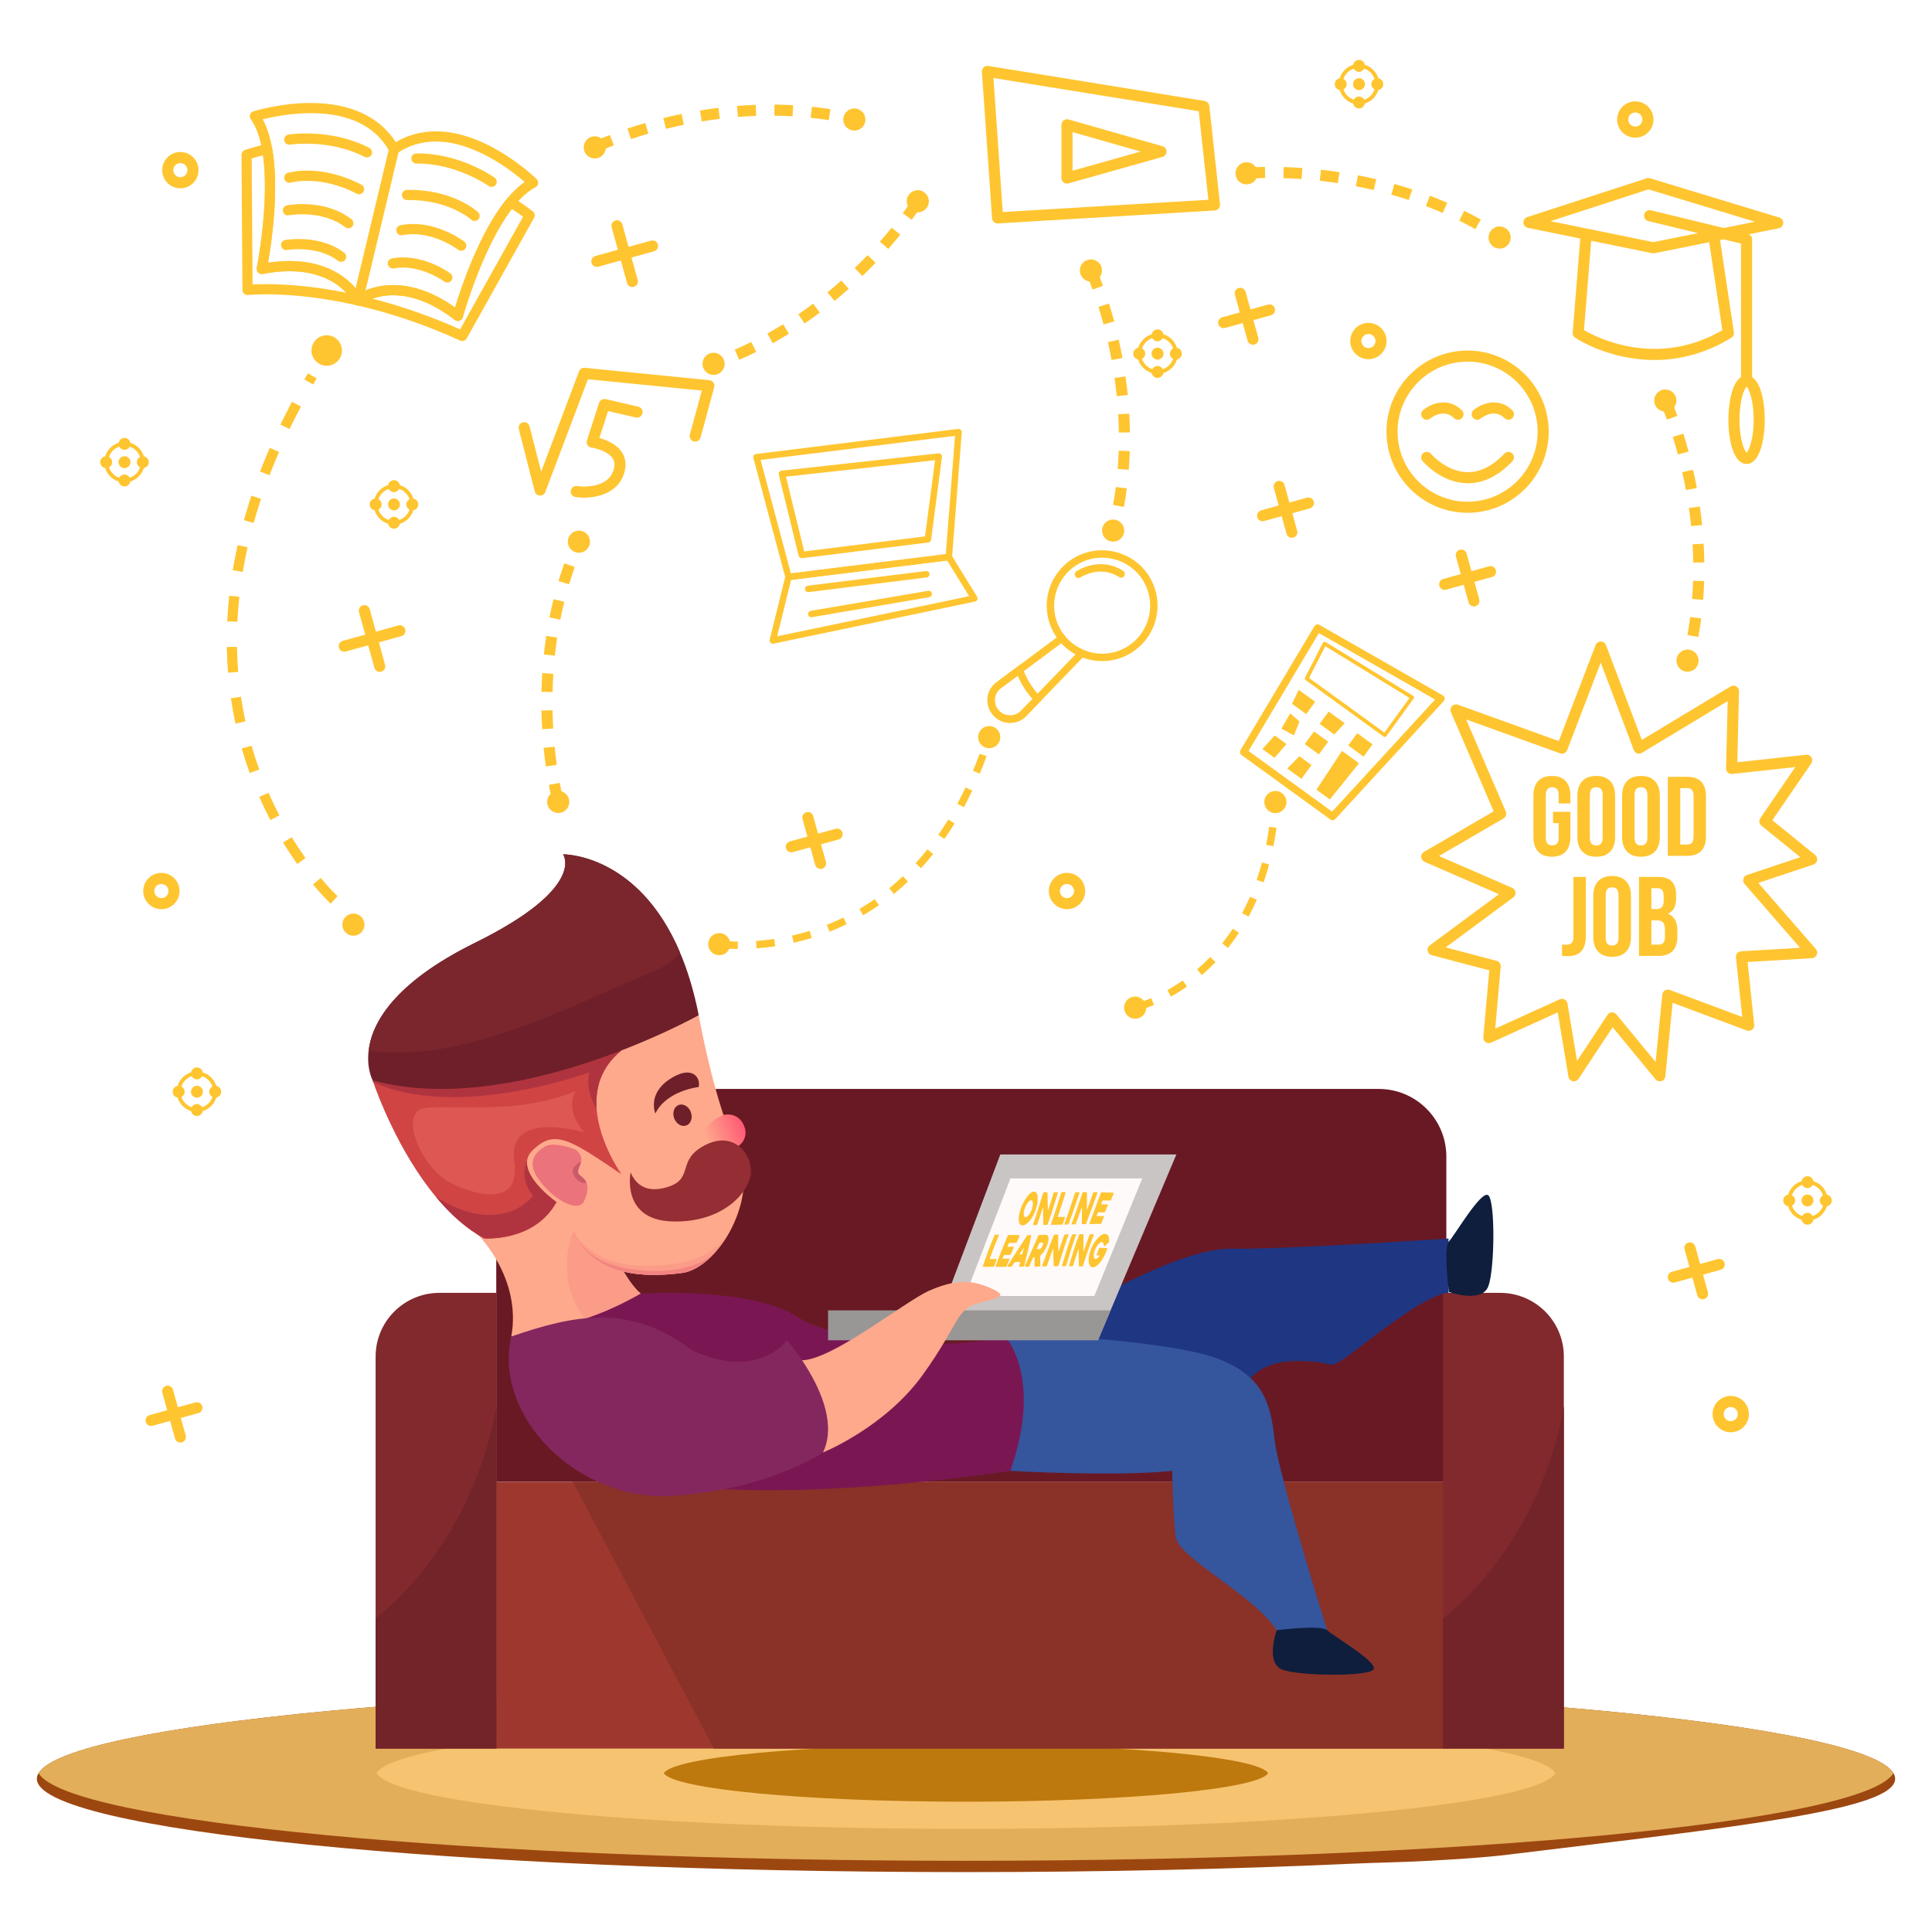 <?xml version="1.0" encoding="utf-8"?>
<!-- Generator: Adobe Illustrator 27.5.0, SVG Export Plug-In . SVG Version: 6.00 Build 0)  -->
<svg version="1.1" id="Layer_1" xmlns="http://www.w3.org/2000/svg" xmlns:xlink="http://www.w3.org/1999/xlink" x="0px" y="0px"
	 viewBox="0 0 500 500" style="enable-background:new 0 0 500 500;" xml:space="preserve">
<g>
	<g>
		<rect style="fill:#FFFFFF;" width="500" height="500"/>
		<g>
			<g>
				<path style="fill:#9D4710;" d="M490.463,460.351c0,8.059-40.59,12.369-99.767,19.583c-6.844,0.835-13.466,1.212-20.863,1.637
					c-6.501,0.374-13.752,0.469-20.615,0.781c-30.251,1.378-63.846,2.145-99.225,2.145c-132.809,0-240.456-10.812-240.456-24.146
					c0-0.49,0.144-0.98,0.447-1.456c7.522-12.657,112.086-22.69,240.009-22.69s232.501,10.033,240.023,22.69
					C490.319,459.371,490.463,459.861,490.463,460.351z"/>
				<path style="fill:#E2AE5A;" d="M490.016,458.895c-7.537,12.643-112.115,22.676-240.023,22.676S17.52,471.538,9.984,458.895
					c7.522-12.657,112.086-22.69,240.009-22.69S482.494,446.238,490.016,458.895z"/>
				<path style="fill:#F6C370;" d="M402.558,458.892c-4.79,8.036-71.262,14.413-152.563,14.413s-147.763-6.377-152.554-14.413
					c4.781-8.045,71.244-14.422,152.554-14.422C331.305,444.47,397.777,450.847,402.558,458.892z"/>
				<path style="fill:#BD790D;" d="M328.195,458.89c-2.455,4.119-36.526,7.388-78.197,7.388c-41.671,0-75.737-3.269-78.193-7.388
					c2.451-4.124,36.516-7.392,78.193-7.392C291.674,451.498,325.744,454.767,328.195,458.89z"/>
			</g>
			<g>
				<path style="fill:#691924;" d="M356.809,281.817H145.937c-9.668,0-17.506,7.838-17.506,17.506v84.175h245.882v-84.175
					C374.314,289.655,366.477,281.817,356.809,281.817z"/>
				<rect x="128.432" y="383.497" style="fill:#9E382E;" width="246.447" height="69.03"/>
				<polygon style="fill:#8A3128;" points="148.229,383.497 184.749,452.527 373.446,452.527 373.446,383.497 				"/>
				<path style="fill:#82292D;" d="M373.446,334.59h14.785c9.108,0,16.492,7.384,16.492,16.492v101.445h-31.277V334.59z"/>
				<path style="fill:#82292D;" d="M128.49,334.591v117.94H97.21v-101.45c0-9.11,7.39-16.49,16.5-16.49H128.49z"/>
				<g>
					<path style="fill:#FEA98C;" d="M132.322,345.894c0,0,7.295,3.419,20.863-2.593c3.946-1.752,8.401-4.295,13.383-7.952
						c0,0-3.681-1.923-8.06-12.075c-0.665-1.522-1.358-3.245-2.036-5.17c-5.23-14.685-26.445-10.257-26.445-10.257l-6.306,11.723
						C123.721,319.569,135.073,330.782,132.322,345.894z"/>
					<path style="fill:#FB9C88;" d="M153.184,343.301c3.946-1.752,8.401-4.295,13.383-7.952c0,0-3.681-1.923-8.06-12.075
						l-10.136-4.7C148.371,318.573,142.259,332.097,153.184,343.301z"/>
					<path style="fill:#FEA98C;" d="M130.852,309.023c6.404,2.554,12.195-4.284,17.133,8.621c0.117,0.319,0.248,0.634,0.387,0.93
						c5.22,11.987,18.785,12.09,28.104,10.87c5.073-0.656,10.504-6.215,13.563-13.091c-0.005-0.013,0.008-0.018,0.017-0.036
						c2.672-6.04,3.539-13.091,0.748-18.754c-5.973-12.148-9.976-34.833-9.976-34.833l-25.647-3.032
						C155.182,259.698,124.435,306.474,130.852,309.023z"/>
					
						<linearGradient id="SVGID_1_" gradientUnits="userSpaceOnUse" x1="478.114" y1="273.12" x2="488.303" y2="273.12" gradientTransform="matrix(-0.939 0.345 0.345 0.939 547.14 -129.85)">
						<stop  offset="0" style="stop-color:#FF5B75"/>
						<stop  offset="1" style="stop-color:#FEA98C"/>
					</linearGradient>
					<path style="fill:url(#SVGID_1_);" d="M187.228,288.55c0,0,3.988-1.078,5.465,3.16c1.477,4.238-3.897,8.1-8.653,4.06
						C179.285,291.731,187.228,288.55,187.228,288.55z"/>
					<path style="fill:#942D34;" d="M163.201,303.427c0,0-2.542,12.257,10.697,12.677c13.238,0.42,19.871-7.553,20.4-12.276
						c0.529-4.724-4.043-11.347-11.699-7.528c-7.655,3.819-2.877,8.606-9.609,10.828
						C166.258,309.35,164.005,305.271,163.201,303.427z"/>
					<path style="fill:#6F1F2A;" d="M174.47,289.411c0.54,1.469,1.945,2.305,3.139,1.866c1.194-0.439,1.724-1.985,1.184-3.454
						c-0.54-1.469-1.945-2.305-3.139-1.866C174.46,286.395,173.93,287.942,174.47,289.411z"/>
					<path style="fill:#6F1F2A;" d="M180.823,281.321c0,0-8.351,0.898-11.21,6.855c0,0-2.154-4.964,3.62-8.831
						C179.006,275.478,181.389,278.754,180.823,281.321z"/>
					<path style="fill:#D04444;" d="M112.853,309.794c3.584,4.329,7.753,8.157,12.461,10.7c0,0,12.952,1.023,18.697-9.391
						c0,0-8.182-5.75-7.61-10.686c0.008-0.018,0.017-0.036,0.017-0.036c0.107-0.9,0.52-1.791,1.338-2.605
						c5.762-5.725,9.726-2.909,23.105,6.14c0,0-5.775-7.993-6.458-16.876c-0.383-5.234,0.995-10.768,6.39-15.151l-39.287-5.599
						l-25.066,13.301c0,0,0.045,0.164,0.158,0.47C97.581,282.901,103.128,298.119,112.853,309.794z"/>
					<path style="fill:#B0343F;" d="M152.549,277.514c-1.21,4.596,1.605,9.133,1.854,9.525c-0.383-5.234,0.995-10.768,6.39-15.151
						l-39.287-5.599l-25.066,13.301c0,0,0.045,0.164,0.158,0.47C118.298,290.099,152.549,277.514,152.549,277.514z"/>
					<path style="fill:#6F1F2A;" d="M96.441,279.591c36.506,9.987,84.388-16.861,84.388-16.861
						c-1.25-6.319-2.901-11.676-4.841-16.217c-10.9-25.721-30.263-25.416-30.263-25.416s6.232,8.58-22.739,22.879
						c-21.397,10.549-26.771,21.069-27.581,27.904C94.822,276.623,96.441,279.591,96.441,279.591z"/>
					<path style="fill:#7B262D;" d="M95.404,271.88c24.397,3.491,52.113-11.554,72.929-20.109c3.684-1.52,6.141-3.298,7.655-5.258
						c-10.9-25.721-30.263-25.416-30.263-25.416s6.232,8.58-22.739,22.879C101.588,254.525,96.214,265.045,95.404,271.88z"/>
					<path style="fill:#B0343F;" d="M112.853,309.794c3.584,4.329,7.753,8.157,12.461,10.7c0,0,12.952,1.023,18.697-9.391
						c0,0-8.182-5.75-7.61-10.686c-0.199,0.405-2.167,4.661,1.588,9.048C137.989,309.465,129.922,320.461,112.853,309.794z"/>
					<path style="fill:#DD5853;" d="M149.005,282.359c0,0-3.215,4.313,2.165,10.688c0,0-20.075-6.079-18.076,7.569
						c1.999,13.649-13.841,7.324-17.732,4.776c-7.012-4.592-11.9-17.55-5.56-18.604
						C116.143,285.734,133.836,288.745,149.005,282.359z"/>
					<path style="fill:#EB737B;" d="M139.922,305.932c4.089,5.171,9.902,7.76,11.186,5.009c0.855-1.824,1.22-3.439,0.682-4.795
						l0.002,0l-0.015-0.04c-0.258-0.66-0.751-1.264-1.507-1.801c-1.439-1.041-0.156-2.192,0.126-3.685
						c0.17-0.893-0.017-1.896-1.34-3.071c0,0-5.75-2.296-8.099-0.799C138.603,298.234,135.846,300.756,139.922,305.932z"/>
					<path style="fill:#CB5A69;" d="M148.622,304.381c1.504,2.286,3.17,1.764,3.17,1.764l-0.015-0.04
						c-0.258-0.66-0.751-1.264-1.507-1.801c-1.439-1.041-0.156-2.192,0.126-3.685C150.395,300.619,147.122,302.108,148.622,304.381z
						"/>
					<path style="fill:#FB9C88;" d="M148.371,318.573c5.22,11.987,18.785,12.09,28.104,10.87c2.796-0.363,5.721-2.223,8.273-4.972
						c0.057-0.051,0.078-0.074,0.078-0.074c2.053-2.219,3.865-5.013,5.212-8.044c-0.064,0.114-0.114,0.223-0.173,0.35
						c-3.342,7.463-10.863,11.359-24.482,10.822c-10.571-0.419-15.078-5.783-16.553-8.154c-0.005-0.013-0.005-0.013-0.005-0.013
						C148.614,319.028,148.471,318.763,148.371,318.573z"/>
					<path style="fill:#F38481;" d="M148.371,318.573c5.22,11.987,18.785,12.09,28.104,10.87c2.796-0.363,5.721-2.223,8.273-4.972
						c-0.763,0.718-7.395,6.416-22.665,3.769c-7.811-1.372-11.519-5.218-13.253-8.869c-0.005-0.013-0.005-0.013-0.005-0.013
						C148.614,319.028,148.471,318.763,148.371,318.573z"/>
				</g>
				<path style="fill:#1F3683;" d="M321.397,360.133c0,0,2.388-7.644,13.37-7.883c10.983-0.239,8.376,2.415,12.674-0.351
					c4.298-2.766,20.991-17.064,27.437-17.31v-14.069c0,0-42.976,2.895-56.107,2.629c-13.132-0.266-37.962,14.537-37.962,14.537
					l-14.086,25.308L321.397,360.133z"/>
				<path style="fill:#35559D;" d="M261.47,380.662c0,0,26.86,1.552,41.901,0c0,0,0.179,11.52,0.895,17.071
					c0.716,5.551,20.055,14.862,26.143,24.174h13.072c0,0-12.534-39.932-13.609-49.243s-2.507-18.981-21.488-22.92
					c-18.981-3.94-48.825-4.656-48.825-4.656l-2.388,29.367L261.47,380.662z"/>
				<path style="fill:#0E1E3C;" d="M330.41,421.907c0,0-3.044,8.535,1.492,10.207c4.536,1.671,21.965,1.791,23.517,0
					c1.552-1.791-10.386-8.715-11.938-10.207C341.93,420.415,330.41,421.907,330.41,421.907z"/>
				<path style="fill:#0E1E3C;" d="M374.977,334.363c0,0,8.535,3.044,10.207-1.492c1.671-4.536,1.791-21.965,0-23.517
					c-1.791-1.552-8.715,10.386-10.207,11.938C373.485,322.844,374.977,334.363,374.977,334.363z"/>
				<path style="fill:#7A1753;" d="M259.56,345.088c0,0,10.744,10.505,1.91,35.574c0,0-48.845,7.64-82.798,4.059
					s-48.005-24.174-46.351-38.827c14.684-2.719,23.076-5.167,33.478-11.109c0,0,28.343-1.873,40.519,6.006
					C218.495,348.669,253.83,349.624,259.56,345.088z"/>
				<polygon style="fill:#C9C5C5;" points="284.152,346.862 304.446,298.77 258.88,298.77 245.713,333.628 244.658,339.119 				"/>
				<polygon style="fill:#999696;" points="287.419,339.119 244.658,339.119 244.658,346.862 284.152,346.862 				"/>
				<polygon style="fill:#FFFAFA;" points="283.217,335.396 295.612,304.978 261.509,304.978 249.791,335.396 				"/>
				<rect x="214.305" y="339.119" style="fill:#999696;" width="30.352" height="7.743"/>
				<path style="fill:#FEA98C;" d="M213.003,375.887c0,0,15.997-6.446,25.785-20.055c9.789-13.609,8.476-17.071,14.683-18.623
					c6.208-1.552,7.163-2.029,2.387-4.059c-4.775-2.029-8.953-1.91-15.28,0.836c-6.327,2.746-24.92,17.847-32.993,18.056
					c0,0-4.492,18.473-1.627,19.19C208.825,371.948,213.003,375.887,213.003,375.887z"/>
				<path style="fill:#84275F;" d="M213.003,375.887c0,0-13.743,9.55-38.745,11.221c-25.002,1.671-46.695-20.832-41.937-41.215
					c16.407-5.66,30.738-8.581,46.682,3.492c17.048,8.118,24.688-2.524,24.688-2.524S218.734,363.95,213.003,375.887z"/>
			</g>
			<path style="fill:#732428;" d="M128.49,364.091v88.44H97.21v-33.68c26.93-21.8,31.22-54.76,31.22-54.76H128.49z"/>
			<path style="fill:#732428;" d="M404.724,364.091v88.44h-31.28v-33.68c26.93-21.8,31.22-54.76,31.22-54.76H404.724z"/>
			<g>
				<g>
					<g>
						<path style="fill:#FFC530;" d="M296.556,261.481c-0.389,1.535-1.949,2.465-3.484,2.076c-1.535-0.389-2.465-1.949-2.076-3.484
							c0.389-1.535,1.949-2.465,3.484-2.076C296.016,258.385,296.945,259.945,296.556,261.481z"/>
					</g>
				</g>
				<g>
					<g>
						<path style="fill:#FFC530;" d="M332.847,208.273c-0.389,1.536-1.949,2.465-3.484,2.076c-1.535-0.389-2.465-1.949-2.076-3.485
							c0.389-1.535,1.949-2.465,3.484-2.076C332.306,205.178,333.236,206.738,332.847,208.273z"/>
					</g>
				</g>
				<g>
					<g>
						<g>
							<path style="fill:#FFC530;" d="M204.065,150.154c-0.374,0-0.708-0.251-0.807-0.621l-8.273-30.992
								c-0.062-0.234-0.02-0.483,0.115-0.683c0.135-0.201,0.35-0.332,0.59-0.362l52.277-6.493c0.249-0.031,0.499,0.051,0.681,0.225
								c0.181,0.174,0.276,0.419,0.256,0.67l-2.515,32.331c-0.031,0.396-0.337,0.716-0.731,0.765l-41.49,5.153
								C204.134,150.152,204.099,150.154,204.065,150.154z M196.848,119.038l7.837,29.361l40.089-4.98l2.382-30.629L196.848,119.038
								z"/>
						</g>
					</g>
					<g>
						<g>
							<path style="fill:#FFC530;" d="M207.5,144.461c-0.38,0-0.719-0.259-0.811-0.637l-5.135-20.989
								c-0.057-0.234-0.011-0.481,0.127-0.678c0.138-0.197,0.354-0.325,0.593-0.352l40.59-4.48c0.254-0.029,0.51,0.063,0.689,0.246
								c0.18,0.184,0.265,0.439,0.232,0.694l-2.817,21.415c-0.05,0.378-0.348,0.674-0.726,0.721l-32.639,4.054
								C207.569,144.459,207.535,144.461,207.5,144.461z M203.405,123.363l4.731,19.341l31.259-3.882l2.594-19.717L203.405,123.363z
								"/>
						</g>
					</g>
					<g>
						<g>
							<path style="fill:#FFC530;" d="M199.999,166.598c-0.225,0-0.443-0.091-0.602-0.256c-0.2-0.207-0.279-0.502-0.21-0.781
								l4.067-16.444c0.083-0.336,0.365-0.586,0.709-0.629l41.49-5.153c0.321-0.043,0.643,0.113,0.815,0.391l6.596,10.702
								c0.143,0.232,0.164,0.519,0.056,0.769c-0.107,0.25-0.33,0.432-0.597,0.488l-52.152,10.895
								C200.113,166.593,200.056,166.598,199.999,166.598z M204.739,150.077l-3.609,14.595l49.684-10.38l-5.689-9.231
								L204.739,150.077z"/>
						</g>
					</g>
					<g>
						<g>
							<path style="fill:#FFC530;" d="M209.152,153.244c-0.416,0-0.776-0.31-0.829-0.733c-0.057-0.458,0.268-0.876,0.727-0.932
								l30.564-3.796c0.45-0.059,0.876,0.268,0.933,0.727c0.057,0.458-0.268,0.876-0.727,0.932l-30.564,3.796
								C209.222,153.242,209.187,153.244,209.152,153.244z"/>
						</g>
					</g>
					<g>
						<g>
							<path style="fill:#FFC530;" d="M209.96,159.744c-0.4,0-0.754-0.288-0.824-0.696c-0.077-0.455,0.229-0.887,0.684-0.965
								l30.392-5.179c0.456-0.076,0.888,0.229,0.965,0.684c0.077,0.455-0.229,0.887-0.684,0.965l-30.392,5.179
								C210.054,159.74,210.007,159.744,209.96,159.744z"/>
						</g>
					</g>
				</g>
				<g>
					<g>
						<g>
							<path style="fill:#FFC530;" d="M88.495,90.712c0,2.178-1.765,3.943-3.943,3.943c-2.178,0-3.943-1.765-3.943-3.943
								c0-2.178,1.765-3.943,3.943-3.943C86.73,86.769,88.495,88.535,88.495,90.712z"/>
						</g>
					</g>
					<g>
						<g>
							<path style="fill:#FFC530;" d="M94.329,239.295c0,1.584-1.284,2.868-2.868,2.868s-2.868-1.284-2.868-2.868
								s1.284-2.868,2.868-2.868S94.329,237.711,94.329,239.295z"/>
						</g>
					</g>
					<g>
						<g>
							<path style="fill:#FFC530;" d="M85.582,233.867c-0.076-0.069-1.898-1.744-4.587-4.972l2.02-1.683
								c2.562,3.076,4.324,4.7,4.341,4.716L85.582,233.867z M76.924,223.601c-1.274-1.79-2.508-3.662-3.671-5.566l2.243-1.369
								c1.13,1.85,2.331,3.671,3.569,5.412L76.924,223.601z M69.974,212.236c-1.022-1.959-1.991-3.979-2.881-6.004l2.407-1.058
								c0.866,1.971,1.81,3.938,2.805,5.846L69.974,212.236z M64.621,200.048c-0.752-2.082-1.443-4.214-2.052-6.336l2.527-0.725
								c0.592,2.066,1.264,4.141,1.997,6.168L64.621,200.048z M60.949,187.255c-0.467-2.163-0.865-4.367-1.184-6.551l2.6-0.38
								c0.311,2.126,0.699,4.272,1.153,6.377L60.949,187.255z M59.017,174.092c-0.176-2.191-0.282-4.427-0.316-6.645l2.629-0.041
								c0.033,2.162,0.137,4.341,0.307,6.477L59.017,174.092z M61.435,160.92l-2.626-0.125c0.104-2.193,0.277-4.423,0.515-6.629
								l2.613,0.282C61.705,156.602,61.536,158.78,61.435,160.92z M62.822,148.016l-2.593-0.433c0.358-2.15,0.787-4.343,1.273-6.518
								l2.566,0.574C63.592,143.767,63.173,145.912,62.822,148.016z M65.654,135.333l-2.532-0.706
								c0.588-2.107,1.241-4.242,1.941-6.345l2.494,0.831C66.87,131.175,66.23,133.268,65.654,135.333z M69.754,122.984
								l-2.454-0.943c0.78-2.028,1.625-4.091,2.512-6.132l2.41,1.047C71.35,118.963,70.52,120.991,69.754,122.984z M74.941,111.034
								l-2.367-1.145c0.95-1.964,1.957-3.951,2.994-5.903l2.322,1.232C76.869,107.142,75.877,109.099,74.941,111.034z
								 M81.051,99.511l-2.277-1.313c0.303-0.525,0.61-1.052,0.921-1.581l2.265,1.333C81.653,98.473,81.35,98.992,81.051,99.511z"/>
						</g>
					</g>
					<g>
						<g>
							<g>
								<path style="fill:#FFC530;" d="M92.625,79.046c-0.097,0-0.194-0.011-0.291-0.033c-10.351-2.354-18.485-2.848-23.486-2.848
									c-2.965,0-4.625,0.18-4.641,0.182c-0.372,0.044-0.74-0.077-1.019-0.324c-0.278-0.247-0.439-0.601-0.441-0.973l-0.246-34.999
									c-0.004-0.575,0.367-1.086,0.914-1.261c1.949-0.622,3.729-1.108,5.443-1.485c0.348-0.076,0.715-0.009,1.012,0.191
									c0.298,0.198,0.501,0.51,0.564,0.862c1.896,10.624-0.182,24.609-1.06,29.634c1.918-0.287,3.772-0.431,5.533-0.431
									c14.343,0,18.868,9.528,18.912,9.625c0.208,0.454,0.141,0.988-0.175,1.376C93.392,78.872,93.015,79.046,92.625,79.046z
									 M68.848,73.537c4.585,0,11.729,0.403,20.743,2.203c-2.216-2.377-6.674-5.551-14.683-5.551
									c-2.165,0-4.493,0.237-6.919,0.707c-0.429,0.081-0.875-0.055-1.183-0.365c-0.309-0.311-0.442-0.756-0.355-1.186
									c0.035-0.173,3.354-16.844,1.615-29.154c-0.941,0.234-1.911,0.505-2.929,0.815l0.229,32.619
									C66.193,73.58,67.363,73.537,68.848,73.537z"/>
							</g>
						</g>
						<g>
							<g>
								<path style="fill:#FFC530;" d="M119.63,88.258c-0.184,0-0.369-0.038-0.546-0.119c-8.766-4.009-17.762-7.078-26.737-9.123
									c-0.49-0.112-0.874-0.494-0.988-0.984c-0.114-0.49,0.062-1.002,0.453-1.319c0.036-0.03,3.698-2.937,9.962-2.937
									c1.497,0,3.037,0.167,4.577,0.497c3.767,0.807,7.601,2.587,11.419,5.301c1.561-5.115,6.392-19.593,13.4-28.103
									c0.425-0.514,1.169-0.63,1.728-0.268c3.16,2.043,4.918,3.444,4.993,3.503c0.502,0.401,0.639,1.106,0.326,1.667
									l-17.438,31.212C120.538,88.013,120.092,88.258,119.63,88.258z M96.406,77.295c7.615,1.953,15.219,4.621,22.666,7.954
									l16.292-29.161c-0.642-0.474-1.621-1.174-2.897-2.023c-7.671,10.032-12.651,27.855-12.703,28.04
									c-0.117,0.423-0.436,0.76-0.853,0.898c-0.419,0.137-0.875,0.059-1.221-0.21c-4.008-3.116-8.01-5.117-11.892-5.948
									c-1.359-0.291-2.714-0.439-4.026-0.439C99.584,76.405,97.773,76.816,96.406,77.295z"/>
							</g>
						</g>
						<g>
							<g>
								<path style="fill:#FFC530;" d="M118.498,83.069c-0.288,0-0.573-0.095-0.807-0.277c-4.008-3.116-8.01-5.117-11.892-5.948
									c-1.359-0.291-2.714-0.439-4.026-0.439c-5.208,0-8.279,2.328-8.309,2.352c-0.219,0.174-0.488,0.274-0.763,0.287
									c-0.552,0.029-1.044-0.271-1.271-0.766c-0.153-0.32-3.994-8.09-16.522-8.09c-2.165,0-4.493,0.237-6.919,0.707
									c-0.429,0.081-0.875-0.055-1.183-0.365c-0.309-0.311-0.442-0.756-0.355-1.186c0.036-0.18,3.609-18.124,1.396-30.526
									c-0.612-3.428-1.607-6.107-2.96-7.963c-0.248-0.341-0.318-0.782-0.186-1.183c0.132-0.402,0.447-0.715,0.85-0.843
									c0.279-0.089,6.923-2.176,14.853-2.176c10.177,0,17.756,3.494,22.021,10.125c3.151-1.847,6.629-2.782,10.36-2.782
									c13.395,0,25.597,11.872,26.111,12.377c0.3,0.297,0.44,0.719,0.376,1.135c-0.064,0.417-0.324,0.778-0.7,0.971
									c-1.758,0.901-3.565,2.47-5.374,4.663c-8.083,9.816-13.38,28.772-13.433,28.962c-0.117,0.423-0.436,0.76-0.853,0.898
									C118.776,83.047,118.636,83.069,118.498,83.069z M101.773,73.776c1.497,0,3.037,0.167,4.577,0.497
									c3.767,0.807,7.601,2.588,11.419,5.301c1.561-5.115,6.392-19.593,13.4-28.103c1.518-1.842,3.063-3.307,4.612-4.375
									c-3.382-2.935-13.036-10.471-22.997-10.471c-3.666,0-7.051,1.033-10.061,3.071c-0.305,0.207-0.682,0.274-1.043,0.19
									c-0.359-0.086-0.665-0.319-0.843-0.641c-3.663-6.611-10.538-9.962-20.434-9.962c-5.26,0-10.002,0.993-12.402,1.597
									c1.086,1.993,1.903,4.499,2.434,7.478c1.896,10.624-0.182,24.609-1.06,29.634c1.918-0.287,3.772-0.431,5.533-0.431
									c11.136,0,16.352,5.742,18.15,8.356C94.629,75.046,97.632,73.776,101.773,73.776z"/>
							</g>
						</g>
						<g>
							<g>
								<path style="fill:#FFC530;" d="M92.627,79.046c-0.101,0-0.204-0.012-0.307-0.036c-0.706-0.169-1.141-0.879-0.972-1.585
									l9.361-39.124c0.169-0.705,0.877-1.14,1.584-0.972c0.706,0.169,1.141,0.879,0.972,1.584l-9.361,39.124
									C93.759,78.641,93.22,79.046,92.627,79.046z"/>
							</g>
						</g>
						<g>
							<g>
								<path style="fill:#FFC530;" d="M94.971,40.749c-0.202,0-0.408-0.047-0.601-0.146c-9.164-4.719-19.216-3.191-19.316-3.174
									c-0.719,0.113-1.391-0.374-1.505-1.09c-0.115-0.716,0.372-1.39,1.088-1.505c0.445-0.071,10.983-1.693,20.937,3.432
									c0.646,0.332,0.9,1.125,0.567,1.771C95.907,40.489,95.448,40.749,94.971,40.749z"/>
							</g>
						</g>
						<g>
							<g>
								<path style="fill:#FFC530;" d="M92.929,50.28c-0.205,0-0.413-0.048-0.607-0.15c-9.529-4.976-17.015-2.899-17.09-2.877
									c-0.697,0.201-1.426-0.197-1.629-0.892c-0.204-0.695,0.191-1.423,0.886-1.629c0.342-0.103,8.524-2.43,19.05,3.069
									c0.644,0.336,0.893,1.13,0.556,1.773C93.861,50.023,93.404,50.28,92.929,50.28z"/>
							</g>
						</g>
						<g>
							<g>
								<path style="fill:#FFC530;" d="M90.146,59.093c-0.283,0-0.568-0.09-0.808-0.279c-5.961-4.654-14.498-3.11-14.582-3.094
									c-0.717,0.133-1.4-0.334-1.536-1.046c-0.135-0.712,0.331-1.4,1.044-1.536c0.396-0.076,9.776-1.796,16.692,3.604
									c0.573,0.447,0.674,1.273,0.227,1.844C90.923,58.92,90.537,59.093,90.146,59.093z"/>
							</g>
						</g>
						<g>
							<g>
								<path style="fill:#FFC530;" d="M88.288,67.768c-0.277,0-0.556-0.087-0.794-0.268c-5.408-4.111-13.142-2.816-13.22-2.802
									c-0.717,0.127-1.396-0.352-1.522-1.066c-0.126-0.714,0.349-1.395,1.063-1.522c0.359-0.065,8.93-1.521,15.268,3.299
									c0.578,0.439,0.69,1.264,0.251,1.841C89.076,67.589,88.684,67.768,88.288,67.768z"/>
							</g>
						</g>
						<g>
							<g>
								<path style="fill:#FFC530;" d="M127.242,48.372c-0.265,0-0.532-0.079-0.764-0.246c-0.083-0.059-8.426-5.912-18.698-5.794
									c-0.674,0.042-1.321-0.572-1.33-1.298c-0.009-0.726,0.572-1.321,1.298-1.33c11.264-0.127,19.898,6.026,20.263,6.288
									c0.589,0.424,0.723,1.244,0.3,1.833C128.055,48.182,127.651,48.372,127.242,48.372z"/>
							</g>
						</g>
						<g>
							<g>
								<path style="fill:#FFC530;" d="M122.823,57.187c-0.321,0-0.642-0.116-0.895-0.352c-0.066-0.061-5.832-5.247-16.574-5.063
									c-0.719,0.001-1.325-0.565-1.338-1.291c-0.013-0.726,0.565-1.324,1.291-1.338c11.876-0.21,18.152,5.525,18.413,5.769
									c0.531,0.495,0.559,1.327,0.063,1.857C123.524,57.047,123.174,57.187,122.823,57.187z"/>
							</g>
						</g>
						<g>
							<g>
								<path style="fill:#FFC530;" d="M119.364,64.891c-0.277,0-0.557-0.087-0.795-0.268c-0.069-0.052-7.015-5.245-14.428-3.75
									c-0.713,0.145-1.405-0.316-1.549-1.028c-0.144-0.712,0.316-1.405,1.027-1.549c8.607-1.737,16.223,3.992,16.543,4.237
									c0.576,0.44,0.686,1.264,0.246,1.84C120.152,64.712,119.761,64.891,119.364,64.891z"/>
							</g>
						</g>
						<g>
							<g>
								<path style="fill:#FFC530;" d="M115.77,73.126c-0.271,0-0.545-0.084-0.781-0.258c-0.063-0.048-6.406-4.662-13.079-3.401
									c-0.709,0.141-1.4-0.334-1.535-1.047c-0.135-0.713,0.334-1.4,1.047-1.535c7.821-1.479,14.839,3.654,15.133,3.873
									c0.582,0.433,0.703,1.255,0.271,1.837C116.57,72.941,116.173,73.126,115.77,73.126z"/>
							</g>
						</g>
					</g>
				</g>
				<g>
					<g>
						<g>
							<path style="fill:#FFC530;" d="M344.642,212.247c-0.115-0.029-0.225-0.08-0.326-0.153l-23.022-16.701
								c-0.401-0.29-0.514-0.839-0.26-1.263l19.134-32.073c0.267-0.448,0.848-0.598,1.295-0.34l31.935,18.253
								c0.252,0.144,0.426,0.396,0.47,0.683c0.045,0.288-0.044,0.58-0.241,0.794l-28.047,30.521
								C345.336,212.233,344.973,212.331,344.642,212.247z M323.124,194.359l21.625,15.688l26.66-29.012l-30.08-17.193
								L323.124,194.359z"/>
						</g>
					</g>
					<g>
						<g>
							<path style="fill:#FFC530;" d="M358.265,190.726c-0.058-0.015-0.114-0.04-0.164-0.077l-20.217-14.666
								c-0.19-0.138-0.252-0.395-0.144-0.605l4.637-9.038c0.061-0.118,0.168-0.206,0.296-0.242c0.128-0.036,0.265-0.019,0.379,0.053
								l22.667,13.934c0.113,0.07,0.192,0.184,0.218,0.314c0.026,0.131-0.004,0.266-0.081,0.374l-7.087,9.77
								c-0.075,0.103-0.187,0.172-0.312,0.191C358.393,190.745,358.327,190.741,358.265,190.726z M338.777,175.45l19.499,14.145
								l6.504-8.965l-21.787-13.393L338.777,175.45z"/>
						</g>
					</g>
					<g>
						<g>
							<polygon style="fill:#FFC530;" points="336.109,178.533 334.373,182.146 338.049,184.813 340.365,181.621 							"/>
						</g>
					</g>
					<g>
						<g>
							<polygon style="fill:#FFC530;" points="343.847,184.147 341.531,187.339 345.304,190.076 348.006,187.164 							"/>
						</g>
					</g>
					<g>
						<g>
							
								<rect x="350.245" y="190.205" transform="matrix(0.587 -0.809 0.809 0.587 -10.545 364.632)" style="fill:#FFC530;" width="3.943" height="4.9"/>
						</g>
					</g>
					<g>
						<g>
							<polygon style="fill:#FFC530;" points="347.308,194.334 340.691,204.372 344.173,206.898 351.709,197.527 							"/>
						</g>
					</g>
					<g>
						<g>
							
								<rect x="338.812" y="189.884" transform="matrix(0.587 -0.809 0.809 0.587 -14.838 355.214)" style="fill:#FFC530;" width="4.063" height="4.541"/>
						</g>
					</g>
					<g>
						<g>
							<polygon style="fill:#FFC530;" points="339.418,197.986 336.822,201.565 333.146,198.898 336.274,195.705 							"/>
						</g>
					</g>
					<g>
						<g>
							<polygon style="fill:#FFC530;" points="329.839,196.13 326.695,193.849 329.902,190.344 332.949,192.555 							"/>
						</g>
					</g>
					<g>
						<g>
							<polygon style="fill:#FFC530;" points="331.631,188.572 334.862,190.325 336.299,186.717 333.911,184.616 							"/>
						</g>
					</g>
				</g>
				<g>
					<g>
						<path style="fill:#FFC530;" d="M293.989,261.708l-0.427-1.864c0.017-0.004,1.732-0.405,4.362-1.529l0.751,1.758
							C295.872,261.272,294.064,261.691,293.989,261.708z M303.056,257.914l-0.934-1.668c1.354-0.758,2.689-1.597,3.969-2.492
							l1.096,1.567C305.856,256.252,304.466,257.125,303.056,257.914z M311.041,252.339l-1.242-1.453
							c1.182-1.011,2.329-2.092,3.411-3.213l1.376,1.327C313.462,250.165,312.269,251.288,311.041,252.339z M317.795,245.34
							l-1.495-1.193c0.964-1.208,1.889-2.485,2.75-3.797l1.599,1.05C319.754,242.761,318.794,244.086,317.795,245.34z
							 M323.137,237.228l-1.683-0.907c0.733-1.361,1.423-2.782,2.052-4.224l1.752,0.764
							C324.609,234.351,323.895,235.821,323.137,237.228z M327.022,228.345l-1.806-0.627c0.507-1.463,0.973-2.977,1.382-4.499
							l1.847,0.497C328.023,225.282,327.545,226.84,327.022,228.345z M327.674,218.627c0.304-1.511,0.569-3.077,0.788-4.656
							l1.894,0.263c-0.225,1.617-0.496,3.221-0.806,4.769L327.674,218.627z M328.982,209.271c0.049-0.581,0.092-1.169,0.13-1.763
							l1.909,0.122c-0.039,0.607-0.083,1.208-0.134,1.802L328.982,209.271z"/>
					</g>
				</g>
				<g>
					<g>
						<g>
							<path style="fill:#FFC530;" d="M185.369,247.11c1.525,0.429,3.109-0.46,3.537-1.985c0.429-1.525-0.46-3.109-1.985-3.537
								c-1.525-0.429-3.108,0.46-3.537,1.985C182.955,245.098,183.844,246.681,185.369,247.11z"/>
						</g>
					</g>
					<g>
						<g>
							<path style="fill:#FFC530;" d="M255.228,193.531c1.525,0.429,3.109-0.46,3.537-1.985c0.429-1.525-0.46-3.109-1.985-3.537
								c-1.525-0.429-3.109,0.46-3.537,1.985C252.815,191.519,253.703,193.102,255.228,193.531z"/>
						</g>
					</g>
					<g>
						<g>
							<g>
								<path style="fill:#FFC530;" d="M279.584,169.923c-2.137-0.91-4.041-2.349-5.507-4.161c-0.695-0.862-1.288-1.8-1.763-2.788
									c-3.431-7.124-0.426-15.711,6.698-19.142c7.124-3.431,15.711-0.426,19.142,6.698c3.431,7.125,0.426,15.711-6.698,19.142
									C287.716,171.473,283.387,171.564,279.584,169.923z M274.037,162.144c0.412,0.856,0.927,1.67,1.528,2.416
									c1.269,1.569,2.918,2.815,4.773,3.605c3.299,1.423,7.049,1.344,10.289-0.216c6.174-2.973,8.778-10.416,5.805-16.59
									s-10.415-8.778-16.59-5.805C273.667,148.528,271.063,155.97,274.037,162.144z"/>
							</g>
						</g>
						<g>
							<g>
								<path style="fill:#FFC530;" d="M257.8,185.814l-0.101-0.079c-1.402-1.133-2.185-2.817-2.15-4.621
									c0.036-1.801,0.886-3.451,2.331-4.527l17.108-12.74l0.577,0.714c1.269,1.569,2.918,2.815,4.769,3.603l1.278,0.544
									l-16.028,16.605c-0.479,0.498-1.036,0.902-1.655,1.2C261.929,187.475,259.518,187.195,257.8,185.814z M274.68,166.459
									l-15.657,11.66c-0.969,0.721-1.538,1.828-1.562,3.034c-0.024,1.208,0.501,2.336,1.424,3.082l0.099,0.077
									c1.52,1.223,3.856,1.095,5.222-0.327l14.149-14.656C276.986,168.581,275.739,167.609,274.68,166.459z"/>
							</g>
						</g>
						<g>
							<g>
								<path style="fill:#FFC530;" d="M257.8,185.814l-0.101-0.079c-1.402-1.133-2.185-2.817-2.15-4.621
									c0.036-1.801,0.886-3.451,2.331-4.527l6.44-4.804l0.418,1.256c0.839,2.518,2.339,4.95,4.461,7.228l0.618,0.664l-4.233,4.382
									c-0.479,0.498-1.036,0.902-1.655,1.2C261.929,187.475,259.518,187.195,257.8,185.814z M263.381,174.869l-4.358,3.25
									c-0.969,0.722-1.538,1.828-1.562,3.034c-0.024,1.208,0.501,2.336,1.424,3.082l0.099,0.077
									c1.52,1.223,3.856,1.095,5.222-0.327l2.985-3.089C265.523,178.98,264.246,176.961,263.381,174.869z"/>
							</g>
						</g>
						<g>
							<g>
								<path style="fill:#FFC530;" d="M290.567,149.409c0.152-0.073,0.287-0.188,0.386-0.339c0.288-0.443,0.163-1.035-0.28-1.323
									c-5.963-3.879-11.841-0.083-12.087,0.08c-0.44,0.292-0.561,0.885-0.27,1.325c0.292,0.441,0.879,0.563,1.323,0.272l0,0
									c0.204-0.135,5.097-3.26,9.991-0.074C289.921,149.538,290.276,149.549,290.567,149.409z"/>
							</g>
						</g>
					</g>
					<g>
						<g>
							<path style="fill:#FFC530;" d="M256.887,191.151l-1.826-0.569l0.04-0.121l1.809,0.617L256.887,191.151z M253.574,200.204
								l-1.766-0.735c0.593-1.424,1.171-2.907,1.721-4.409l1.796,0.656C254.766,197.245,254.177,198.754,253.574,200.204z
								 M249.444,208.913l-1.683-0.907c0.729-1.354,1.445-2.773,2.129-4.217l1.729,0.819
								C250.92,206.082,250.189,207.53,249.444,208.913z M244.399,217.141l-1.568-1.094c0.878-1.258,1.747-2.587,2.581-3.948
								l1.63,0.999C246.188,214.492,245.299,215.852,244.399,217.141z M238.37,224.695l-1.412-1.29
								c1.048-1.146,2.076-2.351,3.056-3.581l1.496,1.192C240.503,222.279,239.446,223.517,238.37,224.695z M231.342,231.351
								l-1.209-1.481c1.203-0.982,2.391-2.028,3.53-3.107l1.315,1.388C233.805,229.262,232.582,230.339,231.342,231.351z
								 M223.391,236.887l-0.968-1.648c1.344-0.79,2.676-1.643,3.959-2.536l1.093,1.569
								C226.152,235.192,224.777,236.072,223.391,236.887z M214.673,241.132l-0.702-1.779c1.451-0.572,2.9-1.209,4.308-1.893
								l0.835,1.72C217.663,239.885,216.169,240.542,214.673,241.132z M205.402,243.992l-0.424-1.864
								c1.529-0.348,3.06-0.758,4.549-1.217l0.565,1.827C208.556,243.212,206.978,243.634,205.402,243.992z M195.801,245.43
								l-0.139-1.907c1.555-0.114,3.131-0.29,4.683-0.523l0.285,1.891C199.029,245.132,197.404,245.313,195.801,245.43z
								 M186.004,245.295l0.281-1.891c0.018,0.003,1.763,0.255,4.667,0.278l-0.016,1.912
								C187.886,245.57,186.08,245.306,186.004,245.295z"/>
						</g>
					</g>
				</g>
				<g>
					<g>
						<g>
							<path style="fill:#FFC530;" d="M147.27,206.898c0.351,1.545-0.617,3.081-2.161,3.432c-1.545,0.351-3.081-0.617-3.432-2.161
								c-0.351-1.544,0.617-3.081,2.161-3.432C145.382,204.385,146.919,205.353,147.27,206.898z"/>
						</g>
					</g>
					<g>
						<g>
							<path style="fill:#FFC530;" d="M152.617,139.553c0.351,1.545-0.617,3.081-2.161,3.432c-1.545,0.351-3.081-0.617-3.432-2.161
								c-0.351-1.545,0.617-3.081,2.161-3.432C150.729,137.041,152.266,138.008,152.617,139.553z"/>
						</g>
					</g>
					<g>
						<path style="fill:#FFC530;" d="M143.091,207.914c-0.02-0.071-0.487-1.778-1.051-4.79l2.818-0.528
							c0.54,2.882,0.993,4.541,0.998,4.557L143.091,207.914z M141.26,198.339c-0.221-1.579-0.414-3.196-0.573-4.806l2.854-0.281
							c0.155,1.571,0.343,3.149,0.559,4.689L141.26,198.339z M140.309,188.709c-0.094-1.605-0.156-3.232-0.185-4.835l2.867-0.052
							c0.029,1.565,0.09,3.153,0.182,4.72L140.309,188.709z M142.999,179.099l-2.867-0.063c0.035-1.61,0.104-3.236,0.205-4.835
							l2.862,0.18C143.101,175.941,143.033,177.529,142.999,179.099z M143.598,169.68l-2.852-0.303
							c0.172-1.61,0.38-3.227,0.618-4.803l2.835,0.428C143.967,166.538,143.765,168.112,143.598,169.68z M145.01,160.358
							l-2.813-0.558c0.315-1.591,0.67-3.183,1.055-4.732l2.783,0.692C145.661,157.264,145.317,158.811,145.01,160.358z
							 M147.282,151.218l-2.747-0.827c0.467-1.55,0.977-3.1,1.516-4.609l2.701,0.964
							C148.229,148.21,147.735,149.714,147.282,151.218z M150.45,142.359l-2.647-1.104c0.228-0.549,0.464-1.097,0.705-1.645
							l2.624,1.157C150.899,141.297,150.672,141.828,150.45,142.359z"/>
					</g>
				</g>
				<g>
					<g>
						<g>
							<path style="fill:#FFC530;" d="M155.074,40.771c-1.453,0.631-3.142-0.036-3.773-1.488c-0.631-1.453,0.036-3.142,1.488-3.773
								c1.453-0.631,3.142,0.036,3.773,1.489C157.193,38.451,156.527,40.14,155.074,40.771z"/>
						</g>
					</g>
					<g>
						<g>
							<path style="fill:#FFC530;" d="M222.245,33.562c-1.453,0.631-3.142-0.036-3.773-1.488c-0.631-1.453,0.036-3.142,1.489-3.773
								c1.453-0.631,3.142,0.036,3.773,1.489C224.365,31.242,223.698,32.931,222.245,33.562z"/>
						</g>
					</g>
					<g>
						<path style="fill:#FFC530;" d="M154.562,39.428l-1.261-2.576c0.067-0.033,1.659-0.809,4.519-1.922l1.041,2.673
							C156.125,38.667,154.577,39.421,154.562,39.428z M163.297,35.995l-0.917-2.718c1.507-0.508,3.061-0.997,4.62-1.452
							l0.804,2.753C166.283,35.022,164.767,35.499,163.297,35.995z M172.365,33.344l-0.694-2.783
							c1.561-0.389,3.148-0.751,4.717-1.077l0.583,2.808C175.438,32.61,173.889,32.964,172.365,33.344z M220.779,32.328
							c-0.562-0.13-1.123-0.255-1.682-0.374l0.597-2.806c0.577,0.123,1.156,0.252,1.735,0.387L220.779,32.328z M181.614,31.426
							l-0.469-2.83c1.592-0.264,3.204-0.497,4.791-0.692l0.351,2.847C184.74,30.942,183.167,31.169,181.614,31.426z M214.47,31.097
							c-1.531-0.243-3.1-0.451-4.664-0.618l0.304-2.852c1.612,0.172,3.23,0.386,4.809,0.637L214.47,31.097z M190.983,30.272
							l-0.229-2.859c1.611-0.129,3.238-0.224,4.835-0.281l0.104,2.866C194.138,30.054,192.553,30.147,190.983,30.272z
							 M205.113,30.094c-1.548-0.089-3.132-0.142-4.707-0.158l0.028-2.868c1.621,0.016,3.25,0.07,4.844,0.162L205.113,30.094z"/>
					</g>
				</g>
				<g>
					<g>
						<g>
							<path style="fill:#FFC530;" d="M322.773,47.716c-1.582,0.086-2.933-1.127-3.019-2.708c-0.086-1.582,1.127-2.933,2.709-3.019
								c1.582-0.086,2.933,1.127,3.019,2.709C325.567,46.279,324.354,47.631,322.773,47.716z"/>
						</g>
					</g>
					<g>
						<g>
							<path style="fill:#FFC530;" d="M388.253,64.335c-1.582,0.086-2.933-1.127-3.019-2.709c-0.086-1.582,1.127-2.933,2.709-3.019
								c1.582-0.086,2.933,1.127,3.019,2.708C391.048,62.898,389.835,64.25,388.253,64.335z"/>
						</g>
					</g>
					<g>
						<path style="fill:#FFC530;" d="M387.307,62.668c-0.483-0.32-0.967-0.633-1.452-0.94l1.535-2.423
							c0.501,0.317,1.001,0.641,1.5,0.971L387.307,62.668z M381.817,59.314c-1.363-0.766-2.763-1.507-4.159-2.203l1.277-2.567
							c1.441,0.716,2.883,1.48,4.288,2.27L381.817,59.314z M373.39,55.118c-1.424-0.623-2.89-1.224-4.361-1.786l1.025-2.679
							c1.512,0.578,3.021,1.196,4.486,1.838L373.39,55.118z M364.588,51.75c-1.475-0.488-2.992-0.953-4.509-1.381l0.779-2.761
							c1.558,0.44,3.117,0.917,4.633,1.419L364.588,51.75z M355.51,49.183c-1.516-0.359-3.069-0.693-4.617-0.992l0.545-2.816
							c1.586,0.307,3.178,0.649,4.733,1.018L355.51,49.183z M346.239,47.386c-1.552-0.235-3.128-0.443-4.684-0.616l0.318-2.85
							c1.594,0.178,3.208,0.39,4.796,0.631L346.239,47.386z M336.849,46.34c-1.582-0.112-3.169-0.193-4.717-0.239l0.086-2.867
							c1.588,0.048,3.215,0.131,4.835,0.246L336.849,46.34z M322.76,46.28l-0.286-2.854c0.073-0.007,1.833-0.181,4.895-0.229
							l0.045,2.868C324.486,46.111,322.777,46.278,322.76,46.28z"/>
					</g>
				</g>
				<g>
					<g>
						<g>
							<path style="fill:#FFC530;" d="M428.321,104.749c-0.599-1.466,0.104-3.141,1.57-3.74c1.466-0.599,3.141,0.104,3.74,1.57
								c0.599,1.466-0.104,3.141-1.57,3.74C430.594,106.918,428.92,106.215,428.321,104.749z"/>
						</g>
					</g>
					<g>
						<g>
							<path style="fill:#FFC530;" d="M434.071,172.061c-0.599-1.466,0.104-3.141,1.57-3.74c1.466-0.599,3.141,0.104,3.74,1.57
								c0.599,1.466-0.104,3.141-1.57,3.74C436.344,174.23,434.67,173.527,434.071,172.061z"/>
						</g>
					</g>
					<g>
						<path style="fill:#FFC530;" d="M438.115,171.33l-2.778-0.709c0.142-0.559,0.279-1.118,0.411-1.675l2.791,0.658
							C438.403,170.179,438.262,170.754,438.115,171.33z M439.525,164.851l-2.821-0.512c0.274-1.518,0.517-3.083,0.72-4.651
							l2.844,0.367C440.059,161.672,439.809,163.285,439.525,164.851z M440.768,155.232l-2.859-0.226
							c0.123-1.559,0.21-3.141,0.259-4.704l2.866,0.091C440.985,152,440.895,153.628,440.768,155.232z M438.21,145.59
							c-0.022-1.559-0.08-3.145-0.172-4.714l2.862-0.168c0.094,1.611,0.154,3.24,0.177,4.841L438.21,145.59z M437.662,136.172
							c-0.158-1.551-0.351-3.128-0.574-4.688l2.838-0.407c0.23,1.599,0.428,3.215,0.589,4.804L437.662,136.172z M436.321,126.823
							c-0.286-1.542-0.606-3.099-0.951-4.628l2.797-0.633c0.354,1.566,0.682,3.161,0.974,4.739L436.321,126.823z M434.234,117.608
							c-0.407-1.519-0.85-3.045-1.318-4.535l2.737-0.858c0.479,1.528,0.934,3.093,1.352,4.65L434.234,117.608z M431.406,108.603
							c-1.006-2.757-1.725-4.322-1.732-4.337l2.603-1.204c0.031,0.067,0.772,1.676,1.823,4.559L431.406,108.603z"/>
					</g>
				</g>
				<g>
					<g>
						<g>
							<path style="fill:#FFC530;" d="M279.674,71.093c-0.599-1.466,0.104-3.141,1.57-3.74c1.466-0.599,3.141,0.104,3.74,1.57
								c0.599,1.466-0.104,3.141-1.57,3.74C281.948,73.262,280.274,72.559,279.674,71.093z"/>
						</g>
					</g>
					<g>
						<g>
							<path style="fill:#FFC530;" d="M285.424,138.405c-0.599-1.466,0.104-3.141,1.57-3.74c1.466-0.599,3.141,0.104,3.74,1.57
								c0.599,1.466-0.104,3.141-1.57,3.74C287.698,140.574,286.023,139.871,285.424,138.405z"/>
						</g>
					</g>
					<g>
						<path style="fill:#FFC530;" d="M289.468,137.674l-2.778-0.709c0.142-0.559,0.279-1.118,0.411-1.675l2.792,0.658
							C289.757,136.523,289.616,137.099,289.468,137.674z M290.879,131.195l-2.821-0.512c0.275-1.518,0.517-3.083,0.72-4.651
							l2.844,0.367C291.413,128.016,291.163,129.63,290.879,131.195z M292.122,121.576l-2.859-0.226
							c0.123-1.559,0.21-3.141,0.26-4.703l2.866,0.09C292.338,118.344,292.249,119.973,292.122,121.576z M289.564,111.935
							c-0.022-1.559-0.08-3.145-0.172-4.714l2.862-0.168c0.094,1.611,0.154,3.24,0.177,4.841L289.564,111.935z M289.016,102.516
							c-0.158-1.551-0.351-3.128-0.574-4.688l2.838-0.407c0.23,1.599,0.428,3.215,0.589,4.804L289.016,102.516z M287.675,93.168
							c-0.286-1.542-0.606-3.099-0.951-4.628l2.797-0.633c0.354,1.566,0.681,3.161,0.974,4.739L287.675,93.168z M285.587,83.952
							c-0.407-1.519-0.85-3.045-1.318-4.535l2.737-0.858c0.479,1.528,0.934,3.093,1.352,4.65L285.587,83.952z M282.759,74.947
							c-1.005-2.757-1.725-4.322-1.732-4.337l2.603-1.204c0.031,0.067,0.772,1.676,1.823,4.559L282.759,74.947z"/>
					</g>
				</g>
				<g>
					<g>
						<g>
							<path style="fill:#FFC530;" d="M235.151,50.479c0.889-1.311,2.672-1.653,3.983-0.765c1.311,0.889,1.653,2.672,0.765,3.983
								c-0.889,1.311-2.672,1.653-3.983,0.764C234.605,53.573,234.263,51.79,235.151,50.479z"/>
						</g>
					</g>
					<g>
						<g>
							<path style="fill:#FFC530;" d="M182.297,92.554c0.889-1.311,2.672-1.653,3.983-0.765c1.311,0.889,1.653,2.672,0.765,3.983
								c-0.889,1.311-2.672,1.654-3.983,0.765C181.75,95.648,181.408,93.865,182.297,92.554z"/>
						</g>
					</g>
					<g>
						<path style="fill:#FFC530;" d="M185.145,95.516l-0.949-2.707c0.536-0.188,1.068-0.38,1.597-0.576l0.998,2.689
							C186.247,95.124,185.698,95.322,185.145,95.516z M191.296,93.113l-1.137-2.633c1.422-0.614,2.859-1.279,4.271-1.976
							l1.27,2.571C194.245,91.794,192.762,92.48,191.296,93.113z M199.995,88.82l-1.395-2.506c1.358-0.756,2.725-1.56,4.062-2.389
							l1.512,2.437C202.799,87.215,201.392,88.043,199.995,88.82z M208.233,83.712l-1.622-2.366
							c1.279-0.877,2.567-1.803,3.831-2.754l1.724,2.292C210.869,81.86,209.546,82.811,208.233,83.712z M215.972,77.888
							l-1.821-2.215c1.206-0.991,2.412-2.025,3.585-3.074l1.911,2.138C218.445,75.811,217.209,76.872,215.972,77.888z
							 M223.192,71.438l-1.997-2.059c1.127-1.093,2.246-2.223,3.328-3.357L226.599,68C225.492,69.163,224.345,70.319,223.192,71.438
							z M229.868,64.429l-2.155-1.893c1.047-1.191,2.072-2.406,3.048-3.612l2.229,1.804
							C231.991,61.964,230.94,63.209,229.868,64.429z M235.958,56.887l-2.311-1.699c1.742-2.368,2.647-3.836,2.656-3.85l2.445,1.5
							C238.709,52.901,237.779,54.412,235.958,56.887z"/>
					</g>
				</g>
				<g>
					<path style="fill:#FFC530;" d="M139.789,128.25c-0.027,0-0.053-0.001-0.08-0.002c-0.625-0.035-1.154-0.47-1.31-1.076
						l-4.131-16.13c-0.197-0.767,0.266-1.548,1.033-1.745c0.764-0.196,1.548,0.267,1.745,1.034l3.005,11.733l9.805-25.953
						c0.23-0.607,0.843-0.982,1.483-0.92l32.26,3.203c0.42,0.042,0.8,0.266,1.039,0.613c0.239,0.347,0.313,0.783,0.203,1.19
						l-3.541,13.03c-0.207,0.764-0.993,1.217-1.76,1.007c-0.764-0.207-1.215-0.995-1.007-1.76l3.096-11.394l-29.479-2.927
						l-11.02,29.171C140.918,127.883,140.382,128.25,139.789,128.25z"/>
				</g>
				<g>
					<path style="fill:#FFC530;" d="M151.102,128.785c-0.812,0-1.558-0.061-2.188-0.158c-0.783-0.12-1.32-0.852-1.199-1.635
						c0.12-0.783,0.85-1.324,1.633-1.2c0.328,0.048,7.769,1.097,9.433-4.132c0.382-1.202,0.311-2.19-0.216-3.02
						c-1.178-1.854-4.362-2.646-5.49-2.795c-0.422-0.056-0.797-0.296-1.025-0.656c-0.227-0.36-0.283-0.802-0.152-1.207l3.148-9.738
						c0.229-0.71,0.963-1.124,1.689-0.956l8.459,1.967c0.771,0.179,1.251,0.95,1.072,1.722c-0.179,0.771-0.952,1.254-1.722,1.072
						l-7.174-1.668l-2.255,6.975c1.763,0.482,4.475,1.548,5.871,3.747c0.983,1.547,1.166,3.424,0.528,5.427
						C159.932,127.504,154.825,128.785,151.102,128.785z"/>
				</g>
				<g>
					<g>
						<path style="fill:#FFC530;" d="M379.813,132.711c-11.577,0-20.995-9.418-20.995-20.995s9.418-20.994,20.995-20.994
							c11.576,0,20.994,9.418,20.994,20.994S391.388,132.711,379.813,132.711z M379.813,93.591c-9.995,0-18.127,8.131-18.127,18.126
							s8.132,18.126,18.127,18.126c9.994,0,18.126-8.132,18.126-18.126S389.807,93.591,379.813,93.591z"/>
					</g>
					<g>
						<path style="fill:#FFC530;" d="M379.918,125.067c-0.133,0-0.264-0.002-0.397-0.006c-6.648-0.205-11.193-5.538-11.384-5.764
							c-0.509-0.607-0.429-1.511,0.177-2.02c0.607-0.51,1.509-0.429,2.019,0.175c0.046,0.054,3.948,4.59,9.298,4.744
							c3.323,0.1,6.598-1.522,9.717-4.807c0.545-0.576,1.452-0.598,2.028-0.053c0.574,0.545,0.597,1.453,0.052,2.027
							C387.833,123.15,383.962,125.067,379.918,125.067z"/>
					</g>
					<g>
						<path style="fill:#FFC530;" d="M369.238,108.636c-0.412,0-0.82-0.176-1.104-0.517c-0.506-0.609-0.423-1.513,0.186-2.019
							c1.861-1.546,6.348-3.523,10.01,0.08c0.565,0.556,0.572,1.463,0.017,2.028c-0.556,0.566-1.464,0.571-2.028,0.017
							c-2.749-2.705-6.026-0.035-6.165,0.08C369.886,108.527,369.561,108.636,369.238,108.636z"/>
					</g>
					<g>
						<path style="fill:#FFC530;" d="M390.389,108.636c-0.363,0-0.726-0.137-1.005-0.412c-2.671-2.628-5.822-0.2-6.171,0.085
							c-0.612,0.499-1.514,0.412-2.017-0.198c-0.501-0.609-0.419-1.507,0.188-2.012c1.862-1.548,6.351-3.521,10.011,0.08
							c0.565,0.556,0.572,1.463,0.017,2.028C391.13,108.493,390.759,108.636,390.389,108.636z"/>
					</g>
				</g>
				<g>
					<path style="fill:#FFC530;" d="M258.174,57.827c-0.748,0-1.377-0.579-1.429-1.335l-2.627-37.91
						c-0.031-0.437,0.14-0.863,0.464-1.158c0.323-0.295,0.767-0.427,1.195-0.357l55.994,9.064c0.638,0.103,1.127,0.62,1.197,1.261
						l2.77,25.494c0.042,0.39-0.077,0.781-0.331,1.08c-0.253,0.3-0.618,0.483-1.009,0.506l-56.137,3.352
						C258.231,57.826,258.202,57.827,258.174,57.827z M257.103,20.187l2.404,34.69l53.217-3.178l-2.49-22.912L257.103,20.187z"/>
				</g>
				<g>
					<path style="fill:#FFC530;" d="M276.139,47.511c-0.309,0-0.613-0.1-0.865-0.291c-0.359-0.271-0.569-0.694-0.569-1.143v-13.78
						c0-0.45,0.211-0.873,0.57-1.145c0.358-0.271,0.823-0.357,1.257-0.234l24.325,6.93c0.617,0.176,1.042,0.739,1.041,1.381
						c-0.001,0.641-0.428,1.204-1.046,1.378l-24.325,6.85C276.4,47.493,276.269,47.511,276.139,47.511z M277.573,34.196v9.986
						l17.629-4.964L277.573,34.196z"/>
				</g>
				<g>
					<g>
						<path style="fill:#FFC530;" d="M163.661,74.289c-0.629,0-1.205-0.417-1.381-1.052l-3.988-14.414
							c-0.211-0.763,0.237-1.553,1-1.764c0.765-0.213,1.553,0.237,1.765,1l3.987,14.414c0.211,0.763-0.237,1.553-1,1.765
							C163.916,74.272,163.787,74.289,163.661,74.289z"/>
					</g>
					<g>
						<path style="fill:#FFC530;" d="M154.459,69.076c-0.629,0-1.205-0.417-1.381-1.052c-0.211-0.763,0.237-1.553,1-1.765
							l14.415-3.987c0.764-0.212,1.553,0.237,1.765,1c0.211,0.763-0.237,1.553-1,1.764l-14.415,3.987
							C154.715,69.059,154.586,69.076,154.459,69.076z"/>
					</g>
				</g>
				<g>
					<g>
						<path style="fill:#FFC530;" d="M98.28,173.884c-0.629,0-1.205-0.417-1.381-1.052l-3.988-14.414
							c-0.211-0.763,0.237-1.553,1-1.765c0.765-0.212,1.553,0.237,1.765,1l3.987,14.414c0.211,0.763-0.237,1.553-1,1.765
							C98.535,173.867,98.406,173.884,98.28,173.884z"/>
					</g>
					<g>
						<path style="fill:#FFC530;" d="M89.079,168.67c-0.629,0-1.205-0.417-1.381-1.052c-0.211-0.763,0.237-1.553,1-1.764
							l14.414-3.987c0.763-0.212,1.553,0.237,1.764,1c0.211,0.763-0.237,1.553-1,1.765l-14.414,3.987
							C89.334,168.654,89.205,168.67,89.079,168.67z"/>
					</g>
				</g>
				<g>
					<g>
						<path style="fill:#FFC530;" d="M334.33,139.188c-0.628,0-1.205-0.417-1.381-1.052l-3.282-11.865
							c-0.212-0.763,0.236-1.554,1-1.765c0.76-0.213,1.553,0.236,1.764,1l3.282,11.865c0.212,0.763-0.236,1.553-1,1.764
							C334.585,139.171,334.457,139.188,334.33,139.188z"/>
					</g>
					<g>
						<path style="fill:#FFC530;" d="M326.757,134.897c-0.628,0-1.205-0.417-1.381-1.052c-0.212-0.763,0.236-1.553,1-1.764
							l11.864-3.282c0.759-0.212,1.553,0.236,1.764,1c0.212,0.763-0.236,1.553-0.999,1.764l-11.865,3.282
							C327.012,134.88,326.884,134.897,326.757,134.897z"/>
					</g>
				</g>
				<g>
					<g>
						<path style="fill:#FFC530;" d="M212.357,224.878c-0.629,0-1.205-0.417-1.381-1.052l-3.282-11.865
							c-0.211-0.763,0.237-1.553,1-1.765c0.764-0.212,1.553,0.237,1.764,1l3.282,11.865c0.211,0.763-0.237,1.553-1,1.765
							C212.612,224.861,212.483,224.878,212.357,224.878z"/>
					</g>
					<g>
						<path style="fill:#FFC530;" d="M204.783,220.587c-0.629,0-1.205-0.417-1.381-1.052c-0.211-0.763,0.237-1.553,1-1.765
							l11.865-3.282c0.763-0.211,1.553,0.237,1.764,1c0.211,0.763-0.237,1.553-1,1.765l-11.865,3.282
							C205.038,220.57,204.909,220.587,204.783,220.587z"/>
					</g>
				</g>
				<g>
					<g>
						<path style="fill:#FFC530;" d="M440.628,336.249c-0.628,0-1.205-0.416-1.381-1.052l-3.282-11.865
							c-0.212-0.763,0.236-1.553,1-1.764c0.76-0.21,1.553,0.235,1.764,1l3.282,11.865c0.212,0.763-0.236,1.552-1,1.763
							C440.883,336.232,440.755,336.249,440.628,336.249z"/>
					</g>
					<g>
						<path style="fill:#FFC530;" d="M433.054,331.957c-0.628,0-1.205-0.416-1.381-1.052c-0.212-0.763,0.236-1.553,1-1.764
							l11.865-3.282c0.759-0.212,1.553,0.236,1.764,1c0.212,0.763-0.236,1.553-1,1.764l-11.865,3.282
							C433.309,331.94,433.181,331.957,433.054,331.957z"/>
					</g>
				</g>
				<g>
					<g>
						<path style="fill:#FFC530;" d="M324.257,89.217c-0.628,0-1.205-0.417-1.381-1.052l-3.282-11.865
							c-0.212-0.763,0.236-1.554,1-1.765c0.761-0.212,1.553,0.236,1.764,1L325.64,87.4c0.212,0.763-0.236,1.553-1,1.764
							C324.512,89.2,324.384,89.217,324.257,89.217z"/>
					</g>
					<g>
						<path style="fill:#FFC530;" d="M316.684,84.925c-0.628,0-1.205-0.417-1.381-1.052c-0.212-0.763,0.236-1.553,0.999-1.765
							l11.865-3.282c0.761-0.211,1.553,0.236,1.764,1c0.212,0.763-0.236,1.553-1,1.764l-11.864,3.282
							C316.94,84.909,316.811,84.925,316.684,84.925z"/>
					</g>
				</g>
				<g>
					<g>
						<path style="fill:#FFC530;" d="M381.452,156.949c-0.628,0-1.205-0.417-1.381-1.052l-3.282-11.865
							c-0.212-0.763,0.236-1.553,1-1.764c0.76-0.212,1.553,0.236,1.764,1l3.282,11.865c0.212,0.763-0.236,1.553-1,1.764
							C381.707,156.932,381.579,156.949,381.452,156.949z"/>
					</g>
					<g>
						<path style="fill:#FFC530;" d="M373.879,152.657c-0.628,0-1.205-0.417-1.381-1.052c-0.212-0.763,0.236-1.553,0.999-1.764
							l11.865-3.282c0.76-0.212,1.553,0.236,1.764,1c0.212,0.763-0.236,1.553-1,1.764l-11.864,3.282
							C374.134,152.64,374.006,152.657,373.879,152.657z"/>
					</g>
				</g>
				<g>
					<g>
						<path style="fill:#FFC530;" d="M46.674,373.335c-0.629,0-1.205-0.416-1.381-1.051l-3.283-11.865
							c-0.211-0.764,0.237-1.554,1-1.765c0.765-0.211,1.553,0.236,1.764,0.999l3.283,11.865c0.211,0.764-0.237,1.553-1,1.764
							C46.93,373.318,46.801,373.335,46.674,373.335z"/>
					</g>
					<g>
						<path style="fill:#FFC530;" d="M39.1,369.044c-0.629,0-1.205-0.416-1.381-1.051c-0.211-0.764,0.237-1.553,1-1.764
							l11.865-3.283c0.764-0.211,1.553,0.236,1.764,0.999c0.211,0.764-0.237,1.553-1,1.764l-11.865,3.283
							C39.356,369.027,39.227,369.044,39.1,369.044z"/>
					</g>
				</g>
				<g>
					<path style="fill:#FFC530;" d="M354.145,92.957c-2.591,0-4.699-2.108-4.699-4.699c0-2.591,2.108-4.699,4.699-4.699
						c2.592,0,4.7,2.108,4.7,4.699C358.845,90.849,356.737,92.957,354.145,92.957z M354.145,86.427
						c-1.009,0-1.831,0.822-1.831,1.831c0,1.01,0.822,1.831,1.831,1.831c1.01,0,1.832-0.822,1.832-1.831
						C355.977,87.248,355.155,86.427,354.145,86.427z"/>
				</g>
				<g>
					<path style="fill:#FFC530;" d="M447.914,370.667c-2.592,0-4.7-2.108-4.7-4.699c0-2.592,2.108-4.7,4.7-4.7
						c2.591,0,4.699,2.108,4.699,4.7C452.613,368.559,450.505,370.667,447.914,370.667z M447.914,364.137
						c-1.01,0-1.832,0.822-1.832,1.832c0,1.009,0.822,1.831,1.832,1.831c1.009,0,1.831-0.822,1.831-1.831
						C449.745,364.958,448.923,364.137,447.914,364.137z"/>
				</g>
				<g>
					<path style="fill:#FFC530;" d="M276.139,235.301c-2.592,0-4.7-2.108-4.7-4.7c0-2.591,2.108-4.699,4.7-4.699
						c2.591,0,4.699,2.108,4.699,4.699C280.838,233.193,278.73,235.301,276.139,235.301z M276.139,228.77
						c-1.01,0-1.832,0.822-1.832,1.831c0,1.01,0.822,1.832,1.832,1.832c1.009,0,1.831-0.822,1.831-1.832
						C277.97,229.592,277.148,228.77,276.139,228.77z"/>
				</g>
				<g>
					<path style="fill:#FFC530;" d="M41.769,235.301c-2.592,0-4.7-2.108-4.7-4.7c0-2.591,2.108-4.699,4.7-4.699
						c2.591,0,4.699,2.108,4.699,4.699C46.468,233.193,44.36,235.301,41.769,235.301z M41.769,228.77
						c-1.01,0-1.832,0.822-1.832,1.831c0,1.01,0.822,1.832,1.832,1.832c1.01,0,1.831-0.822,1.831-1.832
						C43.6,229.592,42.778,228.77,41.769,228.77z"/>
				</g>
				<g>
					<path style="fill:#FFC530;" d="M423.218,35.63c-2.591,0-4.699-2.108-4.699-4.699c0-2.592,2.108-4.7,4.699-4.7
						c2.592,0,4.7,2.108,4.7,4.7C427.918,33.522,425.81,35.63,423.218,35.63z M423.218,29.099c-1.009,0-1.831,0.822-1.831,1.832
						c0,1.01,0.822,1.831,1.831,1.831c1.01,0,1.832-0.822,1.832-1.831C425.05,29.921,424.228,29.099,423.218,29.099z"/>
				</g>
				<g>
					<path style="fill:#FFC530;" d="M46.675,48.736c-2.592,0-4.7-2.108-4.7-4.699c0-2.591,2.108-4.699,4.7-4.699
						c2.591,0,4.699,2.108,4.699,4.699C51.375,46.628,49.266,48.736,46.675,48.736z M46.675,42.206c-1.01,0-1.832,0.822-1.832,1.831
						c0,1.01,0.821,1.831,1.832,1.831c1.01,0,1.831-0.822,1.831-1.831C48.507,43.027,47.685,42.206,46.675,42.206z"/>
				</g>
				<g>
					<g>
						<path style="fill:#FFC530;" d="M357.989,21.782c0-0.761-0.551-1.389-1.276-1.516c-0.506-1.666-1.822-2.982-3.488-3.488
							c-0.127-0.724-0.755-1.276-1.516-1.276s-1.389,0.552-1.516,1.276c-1.666,0.506-2.982,1.822-3.488,3.488
							c-0.724,0.127-1.276,0.755-1.276,1.516c0,0.761,0.551,1.389,1.276,1.516c0.506,1.666,1.822,2.982,3.488,3.488
							c0.127,0.724,0.755,1.276,1.516,1.276s1.389-0.552,1.516-1.276c1.666-0.506,2.982-1.822,3.488-3.488
							C357.437,23.171,357.989,22.543,357.989,21.782z M353.066,25.8c-0.259-0.488-0.766-0.823-1.357-0.823
							c-0.591,0-1.098,0.336-1.357,0.823c-1.249-0.423-2.237-1.411-2.66-2.66c0.488-0.259,0.824-0.766,0.824-1.357
							s-0.336-1.098-0.824-1.357c0.423-1.249,1.411-2.237,2.66-2.66c0.259,0.488,0.766,0.823,1.357,0.823
							c0.591,0,1.098-0.336,1.357-0.823c1.249,0.423,2.237,1.411,2.66,2.66c-0.488,0.259-0.824,0.766-0.824,1.357
							s0.336,1.098,0.824,1.357C355.303,24.389,354.315,25.376,353.066,25.8z"/>
					</g>
					<g>
						<path style="fill:#FFC530;" d="M351.709,20.24c-0.852,0-1.543,0.691-1.543,1.543c0,0.852,0.691,1.543,1.543,1.543
							c0.852,0,1.543-0.691,1.543-1.543C353.252,20.93,352.561,20.24,351.709,20.24z"/>
					</g>
				</g>
				<g>
					<g>
						<path style="fill:#FFC530;" d="M474.056,310.68c0-0.761-0.552-1.389-1.276-1.516c-0.506-1.666-1.822-2.982-3.488-3.488
							c-0.127-0.724-0.755-1.276-1.516-1.276c-0.761,0-1.389,0.552-1.516,1.276c-1.666,0.506-2.982,1.822-3.488,3.488
							c-0.724,0.127-1.276,0.755-1.276,1.516s0.552,1.389,1.276,1.516c0.506,1.666,1.822,2.982,3.488,3.488
							c0.127,0.724,0.755,1.276,1.516,1.276c0.761,0,1.389-0.552,1.516-1.276c1.666-0.506,2.982-1.822,3.488-3.488
							C473.505,312.069,474.056,311.44,474.056,310.68z M469.134,314.697c-0.259-0.488-0.766-0.823-1.357-0.823
							c-0.591,0-1.098,0.336-1.357,0.823c-1.249-0.423-2.237-1.411-2.66-2.66c0.488-0.259,0.824-0.766,0.824-1.357
							s-0.336-1.098-0.824-1.357c0.423-1.249,1.411-2.237,2.66-2.66c0.259,0.488,0.766,0.824,1.357,0.824
							c0.591,0,1.098-0.336,1.357-0.824c1.249,0.423,2.237,1.411,2.66,2.66c-0.488,0.259-0.823,0.766-0.823,1.357
							s0.336,1.098,0.823,1.357C471.371,313.286,470.383,314.274,469.134,314.697z"/>
					</g>
					<g>
						<path style="fill:#FFC530;" d="M467.776,309.137c-0.852,0-1.543,0.691-1.543,1.543c0,0.852,0.691,1.543,1.543,1.543
							c0.852,0,1.543-0.691,1.543-1.543C469.319,309.828,468.629,309.137,467.776,309.137z"/>
					</g>
				</g>
				<g>
					<g>
						<path style="fill:#FFC530;" d="M57.246,282.537c0-0.761-0.552-1.389-1.276-1.516c-0.506-1.666-1.822-2.982-3.488-3.488
							c-0.127-0.724-0.755-1.276-1.516-1.276c-0.761,0-1.389,0.552-1.516,1.276c-1.666,0.506-2.982,1.822-3.488,3.488
							c-0.724,0.127-1.276,0.755-1.276,1.516c0,0.761,0.552,1.389,1.276,1.516c0.506,1.666,1.822,2.982,3.488,3.488
							c0.127,0.724,0.755,1.276,1.516,1.276c0.761,0,1.389-0.552,1.516-1.276c1.666-0.506,2.982-1.822,3.488-3.488
							C56.695,283.926,57.246,283.297,57.246,282.537z M52.324,286.554c-0.259-0.488-0.766-0.823-1.357-0.823
							c-0.591,0-1.098,0.336-1.357,0.823c-1.249-0.423-2.237-1.411-2.66-2.66c0.488-0.259,0.824-0.766,0.824-1.357
							c0-0.591-0.336-1.098-0.824-1.357c0.423-1.249,1.411-2.237,2.66-2.66c0.259,0.488,0.766,0.823,1.357,0.823
							c0.591,0,1.098-0.336,1.357-0.823c1.249,0.423,2.237,1.411,2.66,2.66c-0.488,0.259-0.823,0.766-0.823,1.357
							c0,0.591,0.336,1.098,0.823,1.357C54.561,285.143,53.573,286.131,52.324,286.554z"/>
					</g>
					<g>
						<path style="fill:#FFC530;" d="M50.966,280.994c-0.852,0-1.543,0.691-1.543,1.543c0,0.852,0.691,1.543,1.543,1.543
							c0.852,0,1.543-0.691,1.543-1.543C52.509,281.685,51.819,280.994,50.966,280.994z"/>
					</g>
				</g>
				<g>
					<g>
						<path style="fill:#FFC530;" d="M38.503,119.609c0-0.761-0.552-1.389-1.276-1.516c-0.506-1.666-1.822-2.982-3.488-3.488
							c-0.127-0.724-0.755-1.276-1.516-1.276c-0.761,0-1.389,0.552-1.516,1.276c-1.666,0.506-2.982,1.822-3.488,3.488
							c-0.724,0.127-1.276,0.755-1.276,1.516c0,0.761,0.552,1.389,1.276,1.516c0.506,1.666,1.822,2.982,3.488,3.488
							c0.127,0.724,0.755,1.276,1.516,1.276c0.761,0,1.389-0.552,1.516-1.276c1.666-0.506,2.982-1.822,3.488-3.488
							C37.952,120.998,38.503,120.369,38.503,119.609z M33.581,123.626c-0.259-0.488-0.766-0.823-1.357-0.823
							c-0.591,0-1.098,0.336-1.357,0.823c-1.249-0.423-2.237-1.411-2.66-2.66c0.488-0.259,0.823-0.766,0.823-1.357
							c0-0.591-0.336-1.098-0.823-1.357c0.423-1.249,1.411-2.237,2.66-2.66c0.259,0.488,0.766,0.823,1.357,0.823
							c0.591,0,1.098-0.336,1.357-0.823c1.249,0.423,2.237,1.411,2.66,2.66c-0.488,0.259-0.824,0.766-0.824,1.357
							c0,0.591,0.336,1.098,0.824,1.357C35.818,122.215,34.83,123.203,33.581,123.626z"/>
					</g>
					<g>
						<path style="fill:#FFC530;" d="M32.223,118.066c-0.852,0-1.543,0.691-1.543,1.543c0,0.852,0.691,1.543,1.543,1.543
							c0.852,0,1.543-0.691,1.543-1.543C33.766,118.757,33.076,118.066,32.223,118.066z"/>
					</g>
				</g>
				<g>
					<g>
						<path style="fill:#FFC530;" d="M108.24,130.546c0-0.761-0.551-1.389-1.276-1.516c-0.506-1.666-1.822-2.982-3.488-3.488
							c-0.127-0.724-0.755-1.276-1.516-1.276c-0.761,0-1.389,0.552-1.516,1.276c-1.666,0.506-2.982,1.822-3.488,3.488
							c-0.724,0.127-1.276,0.755-1.276,1.516c0,0.761,0.551,1.389,1.276,1.516c0.506,1.666,1.822,2.982,3.488,3.488
							c0.127,0.724,0.755,1.276,1.516,1.276c0.761,0,1.389-0.552,1.516-1.276c1.666-0.506,2.982-1.822,3.488-3.488
							C107.689,131.935,108.24,131.307,108.24,130.546z M103.318,134.564c-0.259-0.488-0.766-0.823-1.357-0.823
							c-0.591,0-1.098,0.336-1.357,0.823c-1.249-0.423-2.237-1.411-2.66-2.66c0.488-0.259,0.824-0.766,0.824-1.357
							c0-0.591-0.336-1.098-0.824-1.357c0.423-1.249,1.411-2.237,2.66-2.66c0.259,0.488,0.766,0.823,1.357,0.823
							c0.591,0,1.098-0.336,1.357-0.823c1.249,0.423,2.237,1.411,2.66,2.66c-0.488,0.259-0.824,0.766-0.824,1.357
							c0,0.591,0.336,1.098,0.824,1.357C105.555,133.153,104.567,134.141,103.318,134.564z"/>
					</g>
					<g>
						<path style="fill:#FFC530;" d="M101.961,129.003c-0.852,0-1.543,0.691-1.543,1.543c0,0.852,0.691,1.543,1.543,1.543
							c0.852,0,1.543-0.691,1.543-1.543C103.504,129.694,102.813,129.003,101.961,129.003z"/>
					</g>
				</g>
				<g>
					<g>
						<path style="fill:#FFC530;" d="M305.853,91.523c0-0.761-0.552-1.389-1.276-1.516c-0.506-1.666-1.822-2.982-3.488-3.488
							c-0.127-0.724-0.755-1.276-1.516-1.276c-0.761,0-1.389,0.552-1.516,1.276c-1.666,0.506-2.982,1.822-3.488,3.488
							c-0.724,0.127-1.276,0.755-1.276,1.516s0.552,1.389,1.276,1.516c0.506,1.666,1.822,2.982,3.488,3.488
							c0.127,0.724,0.755,1.276,1.516,1.276c0.761,0,1.389-0.552,1.516-1.276c1.666-0.506,2.982-1.822,3.488-3.488
							C305.301,92.912,305.853,92.284,305.853,91.523z M300.93,95.54c-0.259-0.488-0.766-0.823-1.357-0.823
							c-0.591,0-1.098,0.336-1.357,0.823c-1.249-0.423-2.237-1.411-2.66-2.66c0.488-0.259,0.824-0.766,0.824-1.357
							s-0.336-1.098-0.824-1.357c0.423-1.249,1.411-2.237,2.66-2.66c0.259,0.488,0.766,0.823,1.357,0.823
							c0.591,0,1.098-0.336,1.357-0.823c1.249,0.423,2.237,1.411,2.66,2.66c-0.488,0.259-0.824,0.766-0.824,1.357
							s0.336,1.098,0.824,1.357C303.167,94.129,302.179,95.117,300.93,95.54z"/>
					</g>
					<g>
						<path style="fill:#FFC530;" d="M299.573,89.98c-0.852,0-1.543,0.691-1.543,1.543c0,0.852,0.691,1.543,1.543,1.543
							c0.852,0,1.543-0.691,1.543-1.543C301.116,90.671,300.425,89.98,299.573,89.98z"/>
					</g>
				</g>
				<g>
					<path style="fill:#FFC530;" d="M460.479,56.295l-33.461-10.162c-0.279-0.085-0.581-0.081-0.86,0.008l-30.917,10.048
						c-0.619,0.201-1.025,0.794-0.989,1.445c0.037,0.65,0.507,1.194,1.145,1.324l13.574,2.774l-1.963,24.358
						c-0.042,0.517,0.199,1.016,0.629,1.305c0.35,0.236,8.711,5.768,20.531,5.768c6.954,0,13.646-1.929,19.887-5.733
						c0.493-0.3,0.758-0.866,0.672-1.437l-3.574-23.869l0.899-0.181l4.526,1.1v34.554c-2.24,1.435-3.266,6.236-3.266,11.014
						c0,5.702,1.454,11.456,4.7,11.456c3.246,0,4.7-5.754,4.7-11.456c0-4.778-1.025-9.578-3.266-11.014V61.915
						c0-0.569-0.345-1.057-0.848-1.287l7.745-1.555c0.644-0.129,1.118-0.68,1.15-1.337C461.527,57.08,461.109,56.486,460.479,56.295
						z M452.013,117.137c-0.621-0.567-1.832-3.424-1.832-8.527c0-5.103,1.211-7.961,1.832-8.528
						c0.621,0.567,1.832,3.424,1.832,8.528C453.845,113.713,452.634,116.571,452.013,117.137z M445.749,85.463
						c-5.55,3.206-11.46,4.83-17.58,4.83c-9.05,0-16.059-3.598-18.231-4.854l1.864-23.128l15.785,3.223
						c0.094,0.019,0.189,0.029,0.285,0.029c0.001,0,0.001,0,0.002,0c0.094,0,0.19-0.009,0.282-0.028l14.183-2.848L445.749,85.463z
						 M446.112,59.005l-18.855-4.582c-0.77-0.186-1.545,0.285-1.733,1.055c-0.187,0.769,0.286,1.545,1.055,1.732l12.88,3.13
						l-11.583,2.327l-26.58-5.431l25.32-8.228l27.575,8.375L446.112,59.005z"/>
				</g>
				<g>
					<g>
						<g>
							<g>
								<path style="fill:#FFC530;" d="M401.924,210.098h4.497v6.484c0,3.27-1.636,5.139-4.789,5.139
									c-3.155,0-4.789-1.869-4.789-5.139v-10.63c0-3.271,1.635-5.14,4.789-5.14c3.154,0,4.789,1.869,4.789,5.14v1.986h-3.037
									v-2.19c0-1.46-0.642-2.015-1.665-2.015s-1.665,0.555-1.665,2.015v11.039c0,1.461,0.642,1.986,1.665,1.986
									s1.665-0.526,1.665-1.986v-3.767h-1.46V210.098z"/>
							</g>
							<g>
								<path style="fill:#FFC530;" d="M408.235,205.951c0-3.271,1.723-5.14,4.877-5.14c3.154,0,4.877,1.869,4.877,5.14v10.63
									c0,3.27-1.723,5.139-4.877,5.139c-3.155,0-4.877-1.869-4.877-5.139V205.951z M411.447,216.785
									c0,1.461,0.642,2.015,1.665,2.015s1.665-0.555,1.665-2.015v-11.039c0-1.46-0.642-2.015-1.665-2.015
									s-1.665,0.555-1.665,2.015V216.785z"/>
							</g>
							<g>
								<path style="fill:#FFC530;" d="M419.801,205.951c0-3.271,1.723-5.14,4.877-5.14c3.154,0,4.877,1.869,4.877,5.14v10.63
									c0,3.27-1.724,5.139-4.877,5.139c-3.155,0-4.877-1.869-4.877-5.139V205.951z M423.014,216.785
									c0,1.461,0.642,2.015,1.665,2.015s1.665-0.555,1.665-2.015v-11.039c0-1.46-0.642-2.015-1.665-2.015
									s-1.665,0.555-1.665,2.015V216.785z"/>
							</g>
							<g>
								<path style="fill:#FFC530;" d="M431.631,201.044h5.082c3.212,0,4.789,1.782,4.789,5.053v10.338
									c0,3.271-1.577,5.052-4.789,5.052h-5.082V201.044z M434.843,203.964v14.603h1.811c1.021,0,1.635-0.526,1.635-1.986v-10.63
									c0-1.46-0.613-1.986-1.635-1.986H434.843z"/>
							</g>
						</g>
						<g>
							<g>
								<path style="fill:#FFC530;" d="M404.247,244.47c0.35,0.029,0.759,0.029,1.11,0.029c1.021,0,1.839-0.38,1.839-1.956v-15.595
									h3.212v15.362c0,4.089-2.19,5.14-4.614,5.14c-0.584,0-1.022,0-1.548-0.058V244.47z"/>
							</g>
							<g>
								<path style="fill:#FFC530;" d="M412.338,231.853c0-3.271,1.723-5.14,4.877-5.14c3.154,0,4.877,1.869,4.877,5.14v10.631
									c0,3.27-1.723,5.14-4.877,5.14c-3.155,0-4.877-1.869-4.877-5.14V231.853z M415.55,242.688c0,1.461,0.642,2.015,1.665,2.015
									c1.022,0,1.665-0.555,1.665-2.015v-11.039c0-1.46-0.642-2.015-1.665-2.015c-1.022,0-1.665,0.555-1.665,2.015V242.688z"/>
							</g>
							<g>
								<path style="fill:#FFC530;" d="M433.776,231.649v0.73c0,2.102-0.642,3.417-2.073,4.089v0.058
									c1.723,0.672,2.395,2.19,2.395,4.352v1.665c0,3.154-1.665,4.848-4.877,4.848h-5.053v-20.443h4.848
									C432.345,226.947,433.776,228.495,433.776,231.649z M427.38,229.867v5.403h1.256c1.198,0,1.928-0.526,1.928-2.161v-1.139
									c0-1.46-0.497-2.103-1.636-2.103H427.38z M427.38,238.191v6.279h1.84c1.08,0,1.665-0.497,1.665-2.015v-1.781
									c0-1.898-0.613-2.482-2.074-2.482H427.38z"/>
							</g>
						</g>
					</g>
					<g>
						<path style="fill:#FFC530;" d="M407.328,279.845c-0.099,0-0.199-0.01-0.298-0.031c-0.577-0.123-1.02-0.585-1.117-1.167
							l-2.774-16.641l-17.23,7.831c-0.465,0.212-1.006,0.16-1.423-0.135c-0.416-0.295-0.644-0.789-0.599-1.297l1.533-17.277
							l-14.91-3.934c-0.533-0.141-0.938-0.575-1.043-1.117c-0.104-0.541,0.113-1.095,0.556-1.423l17.906-13.238l-19.266-8.381
							c-0.496-0.216-0.828-0.692-0.859-1.231c-0.032-0.54,0.243-1.051,0.709-1.323l18.049-10.506l-11.071-25.684
							c-0.226-0.525-0.119-1.134,0.273-1.55c0.393-0.416,0.995-0.56,1.531-0.366l26.115,9.413l9.533-24.847
							c0.213-0.555,0.745-0.921,1.339-0.921c0.001,0,0.003,0,0.004,0c0.595,0.001,1.128,0.371,1.338,0.927l9.275,24.55l22.979-13.85
							c0.447-0.271,1.007-0.275,1.46-0.012c0.453,0.263,0.726,0.751,0.714,1.274l-0.44,18.362l17.81-1.943
							c0.56-0.06,1.099,0.208,1.386,0.689c0.288,0.481,0.269,1.085-0.048,1.547l-10.087,14.712l11.083,8.988
							c0.406,0.33,0.601,0.855,0.507,1.37c-0.093,0.515-0.46,0.938-0.957,1.104l-14.255,4.753l14.884,17.116
							c0.358,0.413,0.452,0.993,0.24,1.497c-0.212,0.504-0.692,0.844-1.237,0.876l-16.666,0.986l1.714,16.23
							c0.051,0.494-0.156,0.979-0.548,1.284c-0.392,0.305-0.916,0.384-1.38,0.21l-19.188-7.162l-1.891,19.025
							c-0.057,0.576-0.456,1.061-1.009,1.23c-0.556,0.166-1.156-0.013-1.524-0.46l-11.106-13.479l-8.818,13.357
							C408.256,279.608,407.803,279.845,407.328,279.845z M417.215,262c0.427,0,0.834,0.19,1.106,0.522l10.148,12.316l1.735-17.446
							c0.044-0.443,0.29-0.84,0.668-1.076c0.378-0.233,0.842-0.282,1.259-0.126l18.761,7.002l-1.628-15.419
							c-0.041-0.389,0.079-0.779,0.332-1.077c0.254-0.299,0.618-0.482,1.009-0.504l15.254-0.903l-14.38-16.538
							c-0.315-0.362-0.428-0.857-0.302-1.319c0.127-0.463,0.475-0.831,0.93-0.983l13.813-4.605l-10.079-8.175
							c-0.58-0.471-0.701-1.308-0.279-1.925l9.069-13.228l-16.334,1.782c-0.415,0.044-0.822-0.09-1.126-0.37
							c-0.304-0.28-0.473-0.677-0.464-1.09l0.416-17.389l-22.216,13.391c-0.364,0.219-0.807,0.266-1.21,0.127
							c-0.402-0.14-0.722-0.45-0.872-0.848l-8.553-22.636l-8.687,22.643c-0.279,0.729-1.091,1.1-1.825,0.836l-24.324-8.768
							l10.264,23.813c0.287,0.666,0.031,1.442-0.596,1.807l-16.699,9.721l18.948,8.242c0.47,0.204,0.794,0.644,0.852,1.153
							c0.058,0.509-0.161,1.011-0.572,1.315l-17.5,12.938l13.189,3.479c0.675,0.178,1.124,0.817,1.063,1.513l-1.423,16.033
							l16.691-7.586c0.408-0.186,0.875-0.171,1.268,0.039c0.394,0.21,0.667,0.591,0.74,1.03l2.481,14.883l7.876-11.931
							c0.251-0.38,0.667-0.618,1.121-0.642C417.164,262.001,417.19,262,417.215,262z"/>
					</g>
				</g>
			</g>
		</g>
	</g>
	<g>
		<g>
			<g>
				<path style="fill:#FFC530;" d="M264.175,312.771c0.213-0.599,0.464-1.165,0.753-1.698c0.289-0.533,0.589-0.999,0.9-1.399
					c0.31-0.4,0.621-0.716,0.93-0.949c0.31-0.232,0.592-0.348,0.852-0.348c0.259,0,0.466,0.115,0.622,0.347
					c0.156,0.232,0.258,0.547,0.307,0.951c0.048,0.403,0.04,0.879-0.027,1.427c-0.068,0.55-0.198,1.137-0.394,1.755
					c-0.196,0.618-0.434,1.194-0.715,1.723c-0.281,0.529-0.58,0.98-0.897,1.358s-0.64,0.668-0.969,0.879
					c-0.328,0.211-0.636,0.313-0.918,0.307s-0.506-0.122-0.67-0.35c-0.164-0.228-0.263-0.537-0.299-0.931
					c-0.036-0.393-0.01-0.855,0.077-1.383C263.812,313.934,263.963,313.37,264.175,312.771z M265.201,312.798
					c-0.101,0.294-0.173,0.573-0.215,0.836c-0.043,0.264-0.056,0.497-0.04,0.699c0.016,0.202,0.061,0.364,0.135,0.486
					c0.074,0.122,0.177,0.185,0.308,0.189c0.13,0.004,0.274-0.05,0.432-0.165c0.157-0.115,0.313-0.27,0.469-0.468
					c0.155-0.198,0.301-0.428,0.438-0.693c0.136-0.263,0.253-0.545,0.35-0.844c0.094-0.291,0.161-0.574,0.2-0.847
					c0.039-0.273,0.048-0.51,0.027-0.712c-0.021-0.202-0.068-0.364-0.141-0.487c-0.073-0.122-0.172-0.184-0.298-0.185
					c-0.126-0.001-0.265,0.06-0.418,0.181c-0.153,0.121-0.304,0.28-0.455,0.478c-0.151,0.198-0.295,0.431-0.435,0.699
					C265.418,312.234,265.299,312.511,265.201,312.798z"/>
				<path style="fill:#FFC530;" d="M273.751,308.802c-1.009,3.151-1.547,5.072-2.57,7.958c-0.025,0.07-0.059,0.13-0.102,0.179
					c-0.043,0.049-0.084,0.074-0.121,0.075c-0.329,0.007-0.493,0.01-0.821,0.016c-0.037,0.001-0.068-0.02-0.094-0.06
					c-0.026-0.041-0.04-0.089-0.043-0.145c-0.036-1.533-0.053-2.415-0.076-4.191c-0.002-0.065-0.016-0.092-0.044-0.079
					c-0.027,0.012-0.053,0.057-0.078,0.138c-0.535,1.723-0.806,2.595-1.335,4.109c-0.025,0.071-0.059,0.13-0.101,0.178
					c-0.043,0.048-0.083,0.072-0.12,0.072c-0.328-0.004-0.492-0.007-0.819-0.012c-0.037-0.001-0.059-0.026-0.067-0.075
					c-0.008-0.05,0.001-0.11,0.026-0.182c1.031-2.926,1.551-4.815,2.554-7.978c0.025-0.077,0.057-0.142,0.099-0.196
					c0.042-0.053,0.08-0.08,0.116-0.081c0.318,0,0.479,0,0.806,0c0.036,0,0.068,0.021,0.095,0.063
					c0.027,0.042,0.042,0.093,0.044,0.155c0.04,1.689,0.058,2.622,0.089,4.37c0.002,0.064,0.017,0.092,0.044,0.083
					c0.026-0.008,0.052-0.052,0.077-0.132c0.537-1.712,0.807-2.614,1.329-4.264c0.024-0.077,0.058-0.141,0.102-0.195
					c0.043-0.053,0.084-0.08,0.121-0.08c0.335,0,0.503,0,0.841,0c0.038,0,0.062,0.027,0.071,0.08
					C273.783,308.661,273.775,308.725,273.751,308.802z"/>
				<path style="fill:#FFC530;" d="M275.599,315.196c-0.215,0.61-0.322,0.908-0.536,1.481c-0.026,0.07-0.062,0.13-0.106,0.179
					c-0.044,0.049-0.085,0.074-0.122,0.075c-1.112,0.024-1.669,0.036-2.781,0.06c-0.041,0.001-0.064-0.023-0.071-0.071
					c-0.007-0.048,0.003-0.107,0.028-0.178c1.034-2.886,1.573-4.792,2.592-7.941c0.025-0.077,0.058-0.141,0.101-0.195
					c0.042-0.053,0.084-0.08,0.127-0.08c0.345,0,0.518,0,0.864,0c0.038,0,0.062,0.027,0.072,0.08
					c0.009,0.054,0.001,0.118-0.024,0.195c-0.757,2.299-1.147,3.595-1.919,5.887c-0.026,0.076-0.035,0.141-0.029,0.194
					c0.007,0.052,0.03,0.079,0.072,0.078c0.677-0.013,1.016-0.019,1.693-0.031c0.037-0.001,0.06,0.025,0.068,0.077
					C275.635,315.057,275.626,315.121,275.599,315.196z"/>
				<path style="fill:#FFC530;" d="M276.368,316.9c-0.335,0.007-0.502,0.01-0.837,0.017c-0.041,0.001-0.063-0.023-0.069-0.071
					c-0.006-0.048,0.005-0.107,0.031-0.178c1.081-2.879,1.63-4.721,2.7-7.856c0.026-0.076,0.061-0.141,0.104-0.195
					c0.043-0.053,0.085-0.08,0.127-0.08c0.345,0,0.518,0,0.861,0c0.038,0,0.061,0.027,0.069,0.08
					c0.008,0.054-0.001,0.119-0.028,0.195c-1.084,3.133-1.636,4.955-2.729,7.834c-0.027,0.07-0.063,0.13-0.107,0.179
					C276.445,316.874,276.405,316.899,276.368,316.9z"/>
				<path style="fill:#FFC530;" d="M283.985,308.825c-1.138,3.087-1.723,4.791-2.834,7.716c-0.027,0.071-0.063,0.132-0.108,0.182
					c-0.045,0.05-0.086,0.076-0.122,0.076c-0.327,0.007-0.491,0.011-0.818,0.019c-0.037,0.001-0.067-0.02-0.091-0.06
					c-0.024-0.041-0.037-0.089-0.037-0.146c0.017-1.54,0.033-2.368,0.047-4.074c-0.001-0.062-0.015-0.088-0.043-0.075
					c-0.028,0.012-0.055,0.056-0.082,0.134c-0.578,1.668-0.867,2.504-1.447,4.013c-0.027,0.07-0.063,0.13-0.108,0.179
					c-0.045,0.049-0.086,0.074-0.123,0.075c-0.332,0.006-0.499,0.009-0.831,0.015c-0.037,0.001-0.06-0.023-0.067-0.071
					c-0.007-0.048,0.003-0.108,0.03-0.178c1.102-2.883,1.655-4.696,2.749-7.831c0.027-0.076,0.062-0.141,0.108-0.195
					c0.045-0.053,0.086-0.08,0.124-0.08c0.339,0,0.508,0,0.843,0c0.037,0,0.069,0.021,0.095,0.063
					c0.026,0.042,0.04,0.093,0.04,0.154c-0.012,1.679-0.022,2.564-0.039,4.24c0,0.061,0.014,0.088,0.041,0.079
					c0.027-0.008,0.054-0.05,0.081-0.127c0.584-1.648,0.878-2.501,1.461-4.129c0.027-0.076,0.064-0.139,0.11-0.193
					c0.046-0.052,0.088-0.078,0.126-0.078c0.34,0.005,0.512,0.008,0.858,0.016c0.039,0.001,0.062,0.028,0.07,0.081
					C284.023,308.686,284.013,308.75,283.985,308.825z"/>
				<path style="fill:#FFC530;" d="M285.235,310.939c-0.074,0.189-0.111,0.284-0.184,0.473c-0.029,0.075-0.041,0.139-0.034,0.192
					c0.007,0.052,0.029,0.079,0.068,0.079c0.63,0.004,0.946,0.007,1.577,0.012c0.039,0,0.061,0.027,0.067,0.078
					c0.005,0.053-0.007,0.115-0.038,0.189c-0.254,0.612-0.38,0.918-0.63,1.529c-0.03,0.074-0.069,0.136-0.117,0.189
					c-0.048,0.052-0.09,0.078-0.128,0.078c-0.617,0.004-0.927,0.006-1.544,0.013c-0.038,0-0.08,0.026-0.127,0.079
					c-0.047,0.052-0.085,0.116-0.113,0.19c-0.066,0.17-0.098,0.254-0.164,0.423c-0.029,0.074-0.04,0.136-0.033,0.187
					c0.006,0.052,0.028,0.077,0.066,0.076c0.702-0.011,1.055-0.015,1.757-0.021c0.037,0,0.059,0.025,0.064,0.076
					c0.005,0.052-0.007,0.114-0.036,0.187c-0.246,0.608-0.367,0.911-0.604,1.514c-0.029,0.073-0.066,0.135-0.112,0.186
					c-0.046,0.051-0.087,0.077-0.124,0.077c-1.133,0.006-1.701,0.012-2.832,0.032c-0.037,0.001-0.059-0.024-0.066-0.073
					c-0.007-0.049,0.003-0.11,0.031-0.182c1.121-2.938,1.724-4.61,2.883-7.678c0.028-0.075,0.066-0.137,0.114-0.189
					c0.047-0.051,0.091-0.077,0.13-0.075c1.21,0.034,1.83,0.058,3.051,0.096c0.04,0.001,0.063,0.028,0.07,0.08
					c0.006,0.052-0.006,0.114-0.036,0.188c-0.25,0.596-0.376,0.895-0.628,1.495c-0.031,0.074-0.071,0.136-0.12,0.187
					c-0.049,0.052-0.093,0.076-0.132,0.076c-0.73-0.012-1.098-0.019-1.829-0.031c-0.039-0.001-0.083,0.025-0.13,0.077
					C285.303,310.801,285.264,310.864,285.235,310.939z"/>
			</g>
			<g>
				<path style="fill:#FFC530;" d="M257.89,326.089c-0.235,0.612-0.35,0.915-0.572,1.505c-0.027,0.072-0.063,0.134-0.106,0.184
					c-0.043,0.05-0.082,0.076-0.117,0.076c-1.04,0.003-1.565,0.004-2.668,0.007c-0.04,0-0.064-0.024-0.072-0.072
					c-0.008-0.048,0.001-0.106,0.025-0.176c0.979-2.844,1.678-4.777,2.959-7.837c0.031-0.075,0.07-0.137,0.116-0.188
					c0.046-0.051,0.09-0.076,0.131-0.074c0.335,0.012,0.503,0.018,0.837,0.028c0.037,0.001,0.058,0.028,0.063,0.08
					c0.004,0.053-0.009,0.115-0.04,0.19c-0.924,2.223-1.412,3.497-2.249,5.771c-0.028,0.076-0.04,0.14-0.035,0.192
					c0.005,0.052,0.027,0.078,0.067,0.078c0.663-0.012,0.989-0.018,1.637-0.031c0.036-0.001,0.056,0.025,0.061,0.077
					C257.931,325.95,257.919,326.014,257.89,326.089z"/>
				<path style="fill:#FFC530;" d="M261.001,321.927c-0.079,0.189-0.118,0.284-0.197,0.474c-0.031,0.076-0.045,0.14-0.042,0.192
					c0.004,0.052,0.023,0.079,0.06,0.079c0.594-0.005,0.89-0.008,1.485-0.016c0.037,0,0.056,0.026,0.06,0.077
					c0.003,0.053-0.011,0.115-0.043,0.19c-0.266,0.618-0.4,0.929-0.667,1.553c-0.032,0.075-0.072,0.139-0.12,0.193
					c-0.048,0.053-0.09,0.081-0.126,0.082c-0.585,0.014-0.876,0.021-1.46,0.034c-0.036,0.001-0.077,0.027-0.124,0.082
					c-0.047,0.053-0.086,0.118-0.116,0.194c-0.07,0.173-0.105,0.259-0.175,0.432c-0.031,0.076-0.044,0.139-0.04,0.191
					c0.003,0.053,0.023,0.078,0.058,0.077c0.662-0.015,0.992-0.023,1.657-0.04c0.035-0.001,0.054,0.025,0.057,0.077
					c0.002,0.053-0.013,0.118-0.045,0.193c-0.268,0.629-0.402,0.944-0.667,1.578c-0.032,0.076-0.071,0.142-0.118,0.195
					c-0.046,0.053-0.087,0.08-0.121,0.081c-1.05,0.003-1.565,0.005-2.618,0.008c-0.035,0-0.054-0.025-0.059-0.076
					c-0.005-0.05,0.007-0.112,0.034-0.185c1.137-2.988,1.833-4.719,3.089-7.728c0.031-0.073,0.069-0.135,0.117-0.186
					c0.047-0.05,0.089-0.076,0.126-0.075c1.128,0.019,1.69,0.024,2.817,0.029c0.037,0,0.057,0.026,0.062,0.077
					c0.004,0.051-0.009,0.113-0.04,0.185c-0.252,0.593-0.38,0.891-0.638,1.492c-0.032,0.074-0.072,0.137-0.12,0.188
					c-0.048,0.052-0.09,0.078-0.127,0.078c-0.686,0.004-1.028,0.005-1.713,0.005c-0.037,0-0.079,0.026-0.126,0.079
					C261.071,321.789,261.032,321.852,261.001,321.927z"/>
				<path style="fill:#FFC530;" d="M265.722,319.884c0.043-0.065,0.091-0.121,0.147-0.169c0.055-0.047,0.103-0.071,0.144-0.071
					c0.311-0.001,0.467-0.002,0.78-0.003c0.037,0,0.063,0.023,0.079,0.07c0.015,0.048,0.017,0.103,0.004,0.168
					c-0.593,2.946-0.997,4.32-1.768,7.6c-0.016,0.072-0.053,0.148-0.11,0.23c-0.057,0.081-0.117,0.122-0.178,0.123
					c-0.396,0.002-0.588,0.001-0.966,0.002c-0.04,0-0.067-0.026-0.078-0.079c-0.012-0.053-0.01-0.116,0.004-0.188
					c0.07-0.291,0.105-0.434,0.173-0.718c0.013-0.07,0.014-0.131,0.002-0.181c-0.012-0.05-0.037-0.075-0.073-0.074
					c-0.466,0.01-0.696,0.014-1.152,0.024c-0.039,0.001-0.088,0.027-0.144,0.078c-0.056,0.051-0.107,0.112-0.152,0.181
					c-0.183,0.281-0.274,0.422-0.456,0.705c-0.044,0.07-0.095,0.131-0.15,0.182c-0.056,0.052-0.101,0.077-0.135,0.077
					c-0.361,0.001-0.54,0.002-0.897,0.003c-0.017,0-0.032-0.007-0.044-0.023c-0.013-0.015-0.019-0.037-0.018-0.068
					c0.001-0.031,0.009-0.069,0.025-0.115c0.016-0.046,0.044-0.1,0.083-0.161C262.763,324.353,263.827,322.826,265.722,319.884z
					 M263.933,324.664c0.197-0.005,0.295-0.008,0.494-0.013c0.037-0.001,0.075-0.026,0.114-0.076
					c0.039-0.049,0.063-0.11,0.076-0.173c0.039-0.181,0.102-0.403,0.162-0.649c0.06-0.246,0.118-0.477,0.167-0.688
					c0.015-0.065,0.013-0.099-0.005-0.099c-0.019,0-0.05,0.034-0.095,0.101c-0.352,0.536-0.529,0.806-0.884,1.353
					c-0.045,0.067-0.071,0.126-0.078,0.174C263.875,324.642,263.892,324.665,263.933,324.664z"/>
				<path style="fill:#FFC530;" d="M266.181,327.819c-0.365,0.005-0.545,0.007-0.898,0.01c-0.04,0-0.061-0.028-0.064-0.084
					c-0.003-0.056,0.014-0.125,0.049-0.206c1.45-3.303,2.14-4.702,3.393-7.672c0.031-0.073,0.069-0.134,0.116-0.185
					c0.047-0.051,0.089-0.077,0.126-0.078c0.686-0.013,1.032-0.02,1.724-0.036c0.215-0.005,0.385,0.061,0.509,0.199
					c0.125,0.137,0.2,0.331,0.227,0.582c0.026,0.252,0.006,0.552-0.061,0.902c-0.067,0.351-0.184,0.74-0.355,1.169
					c-0.094,0.237-0.202,0.473-0.324,0.708c-0.122,0.235-0.253,0.458-0.391,0.668c-0.139,0.211-0.28,0.402-0.424,0.572
					c-0.143,0.17-0.294,0.312-0.429,0.428c-0.05,0.043-0.094,0.1-0.13,0.165c-0.036,0.065-0.055,0.127-0.055,0.188
					c-0.003,0.377,0.004,0.772,0.015,1.18c0.011,0.408,0.022,0.783,0.028,1.124c0.001,0.063-0.019,0.131-0.06,0.205
					c-0.042,0.075-0.084,0.113-0.126,0.113c-0.474,0.009-0.711,0.013-1.181,0.022c-0.042,0.001-0.079-0.02-0.109-0.063
					c-0.03-0.043-0.045-0.095-0.045-0.158c0.003-0.331,0.011-0.663,0.023-0.997c0.012-0.334,0.033-0.673,0.049-1.005
					c0.003-0.06-0.009-0.113-0.035-0.155c-0.025-0.042-0.058-0.062-0.097-0.062c-0.052,0-0.078,0-0.13,0
					c-0.039,0-0.084,0.026-0.135,0.081c-0.05,0.053-0.092,0.119-0.125,0.195c-0.323,0.746-0.486,1.124-0.817,1.9
					c-0.034,0.08-0.078,0.148-0.13,0.205C266.268,327.789,266.221,327.819,266.181,327.819z M268.423,323.281
					c0.242-0.002,0.364-0.003,0.608-0.006c0.046-0.001,0.101-0.018,0.165-0.052c0.064-0.034,0.132-0.086,0.204-0.157
					c0.072-0.071,0.143-0.158,0.212-0.262c0.07-0.103,0.134-0.225,0.192-0.366c0.031-0.074,0.06-0.16,0.088-0.259
					c0.028-0.099,0.045-0.194,0.051-0.285c0.006-0.092-0.005-0.168-0.034-0.228c-0.029-0.062-0.082-0.092-0.161-0.09
					c-0.239,0.004-0.358,0.006-0.596,0.01c-0.037,0.001-0.08,0.027-0.128,0.078c-0.048,0.052-0.088,0.114-0.119,0.187
					c-0.2,0.464-0.3,0.697-0.504,1.167c-0.032,0.074-0.046,0.136-0.042,0.188C268.364,323.255,268.385,323.281,268.423,323.281z"/>
				<path style="fill:#FFC530;" d="M276.501,319.695c-1.099,2.981-1.556,4.643-2.53,7.728c-0.024,0.075-0.058,0.14-0.102,0.192
					c-0.044,0.052-0.086,0.079-0.125,0.08c-0.35,0.003-0.528,0.005-0.889,0.01c-0.041,0.001-0.076-0.022-0.105-0.067
					c-0.03-0.045-0.047-0.097-0.051-0.158c-0.083-1.664-0.114-2.521-0.128-4.169c-0.001-0.06-0.017-0.085-0.047-0.073
					c-0.029,0.011-0.057,0.055-0.085,0.13c-0.584,1.615-0.873,2.437-1.465,4.091c-0.027,0.077-0.066,0.143-0.115,0.197
					c-0.049,0.054-0.095,0.082-0.138,0.083c-0.38,0.007-0.572,0.011-0.954,0.018c-0.043,0.001-0.069-0.026-0.078-0.08
					c-0.009-0.054,0.001-0.12,0.031-0.198c1.207-3.192,1.778-4.725,2.953-7.701c0.029-0.073,0.066-0.134,0.112-0.186
					c0.046-0.051,0.088-0.077,0.125-0.078c0.335-0.008,0.503-0.012,0.838-0.02c0.037-0.001,0.068,0.018,0.094,0.057
					c0.025,0.039,0.038,0.087,0.038,0.145c-0.031,1.582-0.029,2.399,0.015,4.063c0.003,0.061,0.018,0.088,0.046,0.079
					c0.027-0.008,0.054-0.049,0.079-0.125c0.542-1.628,0.815-2.439,1.395-3.997c0.027-0.073,0.063-0.134,0.108-0.186
					c0.045-0.051,0.086-0.077,0.123-0.078c0.329-0.007,0.492-0.01,0.819-0.016c0.037-0.001,0.058,0.024,0.065,0.074
					C276.538,319.562,276.528,319.622,276.501,319.695z"/>
				<path style="fill:#FFC530;" d="M275.76,327.69c-0.328-0.002-0.492-0.002-0.828-0.001c-0.041,0-0.065-0.026-0.074-0.078
					c-0.008-0.052-0.001-0.115,0.022-0.19c0.942-3.059,1.383-4.749,2.485-7.73c0.027-0.072,0.061-0.134,0.104-0.186
					c0.043-0.051,0.084-0.077,0.124-0.077c0.329-0.005,0.499-0.006,0.834-0.009c0.037,0,0.059,0.025,0.066,0.075
					c0.007,0.051-0.003,0.113-0.03,0.185c-1.103,2.988-1.565,4.689-2.492,7.743c-0.023,0.075-0.055,0.138-0.096,0.19
					C275.835,327.664,275.796,327.69,275.76,327.69z"/>
				<path style="fill:#FFC530;" d="M283.028,319.681c-1.134,3.029-1.775,4.73-2.722,7.82c-0.023,0.075-0.055,0.139-0.095,0.191
					c-0.04,0.052-0.078,0.077-0.112,0.077c-0.307-0.008-0.46-0.012-0.767-0.019c-0.035-0.001-0.064-0.025-0.089-0.07
					c-0.025-0.046-0.038-0.099-0.041-0.16c-0.041-1.666-0.034-2.533-0.041-4.226c-0.001-0.062-0.016-0.087-0.043-0.076
					c-0.027,0.011-0.053,0.055-0.079,0.132c-0.542,1.647-0.802,2.487-1.287,4.095c-0.023,0.075-0.054,0.139-0.095,0.19
					c-0.041,0.051-0.079,0.077-0.114,0.077c-0.316-0.006-0.476-0.008-0.796-0.012c-0.036-0.001-0.059-0.027-0.068-0.079
					c-0.009-0.052-0.003-0.116,0.02-0.191c0.926-3.064,1.415-4.767,2.519-7.764c0.027-0.073,0.063-0.134,0.108-0.186
					c0.045-0.051,0.086-0.076,0.123-0.077c0.334-0.001,0.5-0.002,0.833-0.002c0.037,0,0.068,0.02,0.094,0.06
					c0.026,0.04,0.039,0.089,0.039,0.148c-0.018,1.612-0.023,2.47-0.04,4.174c0,0.062,0.013,0.09,0.039,0.082
					c0.026-0.007,0.052-0.049,0.078-0.126c0.562-1.653,0.861-2.487,1.449-4.068c0.027-0.074,0.064-0.135,0.109-0.187
					c0.045-0.051,0.086-0.076,0.123-0.076c0.328,0.002,0.492,0.004,0.82,0.007c0.037,0,0.059,0.027,0.065,0.078
					C283.066,319.545,283.056,319.607,283.028,319.681z"/>
				<path style="fill:#FFC530;" d="M282.808,327.976c-0.283-0.005-0.514-0.122-0.689-0.353c-0.175-0.231-0.293-0.542-0.35-0.935
					c-0.057-0.393-0.049-0.856,0.025-1.389c0.074-0.533,0.219-1.102,0.434-1.703c0.215-0.602,0.477-1.165,0.783-1.69
					c0.307-0.526,0.63-0.978,0.97-1.361c0.339-0.383,0.68-0.682,1.023-0.898c0.343-0.216,0.662-0.32,0.958-0.313
					c0.407,0.01,0.701,0.184,0.876,0.526c0.175,0.341,0.243,0.811,0.197,1.412c-0.005,0.061-0.029,0.132-0.069,0.211
					c-0.041,0.079-0.084,0.137-0.128,0.174c-0.407,0.343-0.61,0.516-1.014,0.864c-0.045,0.038-0.083,0.051-0.115,0.038
					c-0.032-0.012-0.05-0.05-0.051-0.111c-0.004-0.29-0.037-0.529-0.11-0.708c-0.074-0.178-0.208-0.27-0.403-0.275
					c-0.14-0.003-0.294,0.053-0.462,0.169c-0.168,0.115-0.336,0.271-0.503,0.468c-0.167,0.197-0.327,0.428-0.478,0.691
					c-0.152,0.264-0.281,0.539-0.386,0.825c-0.108,0.293-0.183,0.571-0.227,0.835c-0.043,0.263-0.055,0.494-0.035,0.692
					c0.019,0.198,0.068,0.358,0.145,0.48c0.077,0.121,0.184,0.183,0.319,0.185c0.135,0.003,0.288-0.049,0.459-0.154
					s0.345-0.281,0.509-0.525c0.041-0.061,0.063-0.117,0.067-0.167c0.004-0.051-0.012-0.076-0.048-0.076
					c-0.249-0.004-0.373-0.007-0.621-0.011c-0.036-0.001-0.056-0.029-0.062-0.083c-0.005-0.055,0.006-0.12,0.034-0.198
					c0.202-0.55,0.306-0.826,0.515-1.376c0.029-0.077,0.067-0.143,0.113-0.196c0.046-0.054,0.087-0.079,0.123-0.079
					c0.751,0.016,1.129,0.025,1.894,0.041c0.037,0.001,0.06,0.026,0.068,0.076c0.008,0.051-0.004,0.118-0.033,0.203
					c-0.044,0.129-0.103,0.289-0.176,0.476c-0.074,0.188-0.155,0.382-0.243,0.581c-0.231,0.526-0.485,1.019-0.765,1.468
					c-0.28,0.449-0.563,0.836-0.853,1.161c-0.291,0.325-0.579,0.577-0.869,0.759C283.339,327.892,283.066,327.981,282.808,327.976z"
					/>
			</g>
		</g>
	</g>
</g>
</svg>
